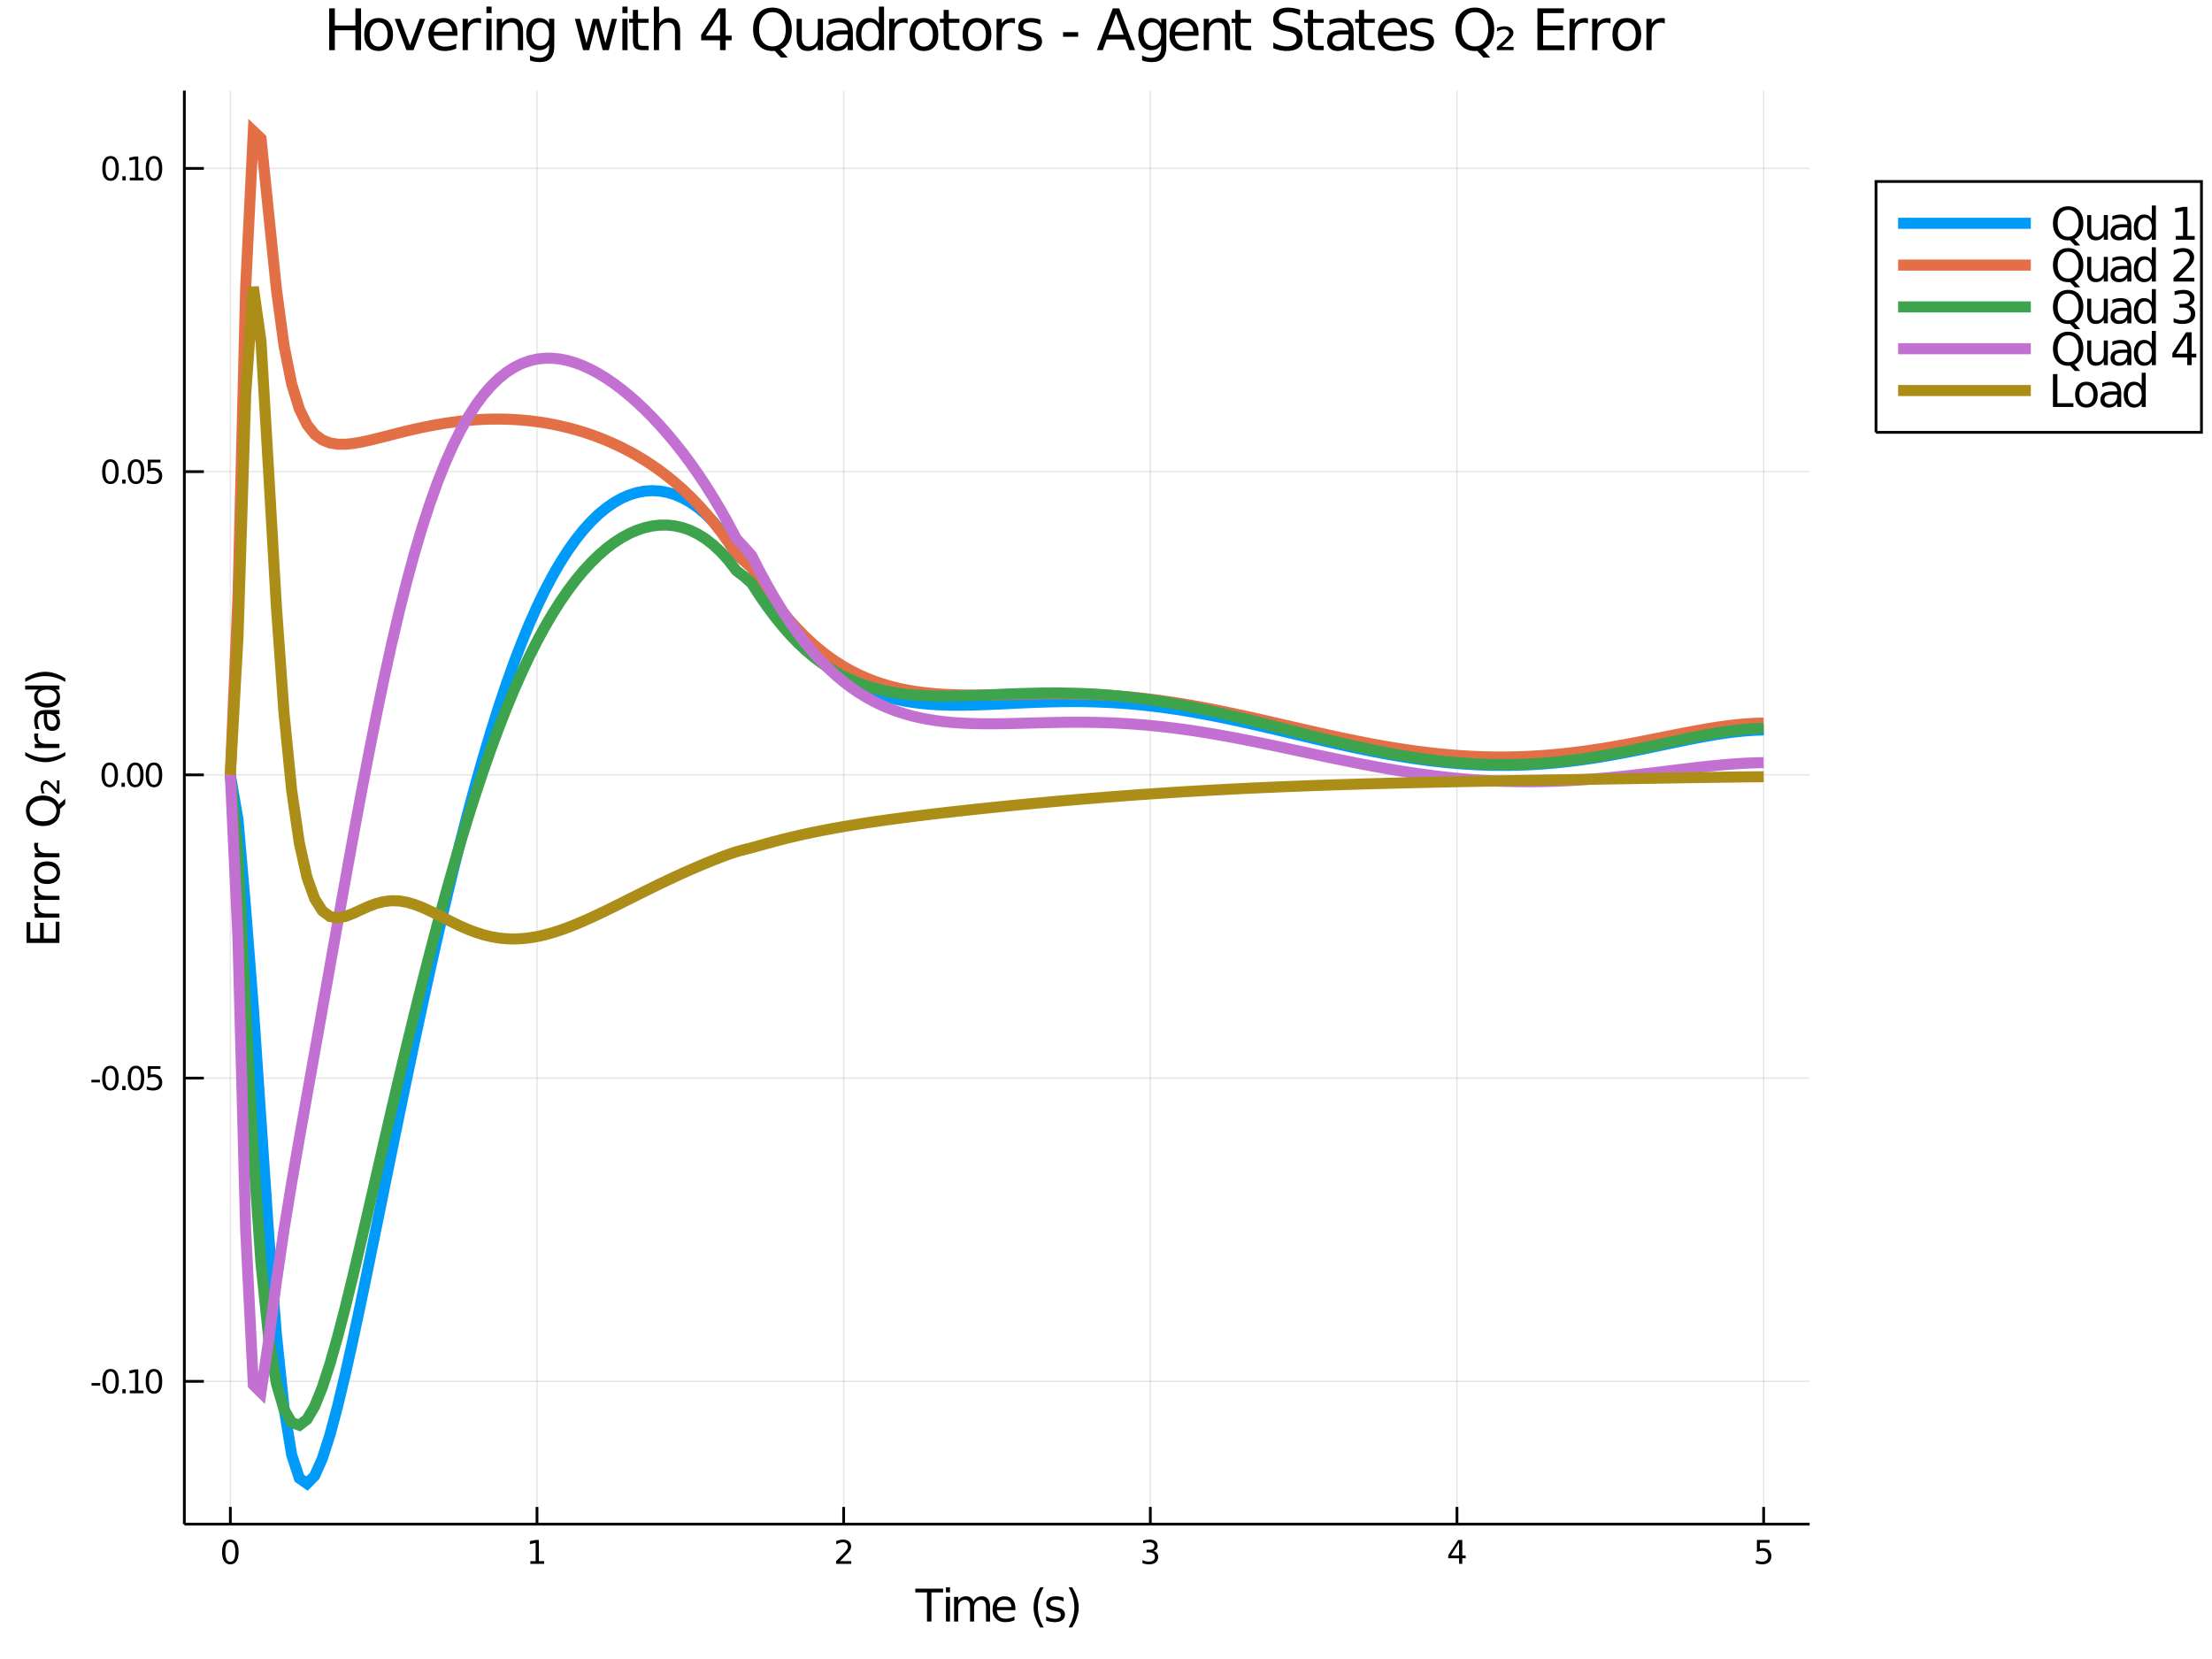<?xml version="1.0" encoding="utf-8"?>
<svg xmlns="http://www.w3.org/2000/svg" xmlns:xlink="http://www.w3.org/1999/xlink" width="800" height="600" viewBox="0 0 3200 2400">
<rect x="0" y="0" width="3200" height="2400" fill="#333333" stroke="none"/>
<defs>
  <clipPath id="clip6500">
    <rect x="0" y="0" width="3200" height="2400"/>
  </clipPath>
</defs>
<path clip-path="url(#clip6500)" d="
M0 2400 L3200 2400 L3200 0 L0 0  Z
  " fill="#ffffff" fill-rule="evenodd" fill-opacity="1"/>
<defs>
  <clipPath id="clip6501">
    <rect x="640" y="0" width="2241" height="2241"/>
  </clipPath>
</defs>
<path clip-path="url(#clip6500)" d="
M266.676 2204.92 L2617.92 2204.92 L2617.92 131.032 L266.676 131.032  Z
  " fill="#ffffff" fill-rule="evenodd" fill-opacity="1"/>
<defs>
  <clipPath id="clip6502">
    <rect x="266" y="131" width="2352" height="2075"/>
  </clipPath>
</defs>
<polyline clip-path="url(#clip6502)" style="stroke:#000000; stroke-width:2; stroke-opacity:0.1; fill:none" points="
  333.221,2204.92 333.221,131.032 
  "/>
<polyline clip-path="url(#clip6502)" style="stroke:#000000; stroke-width:2; stroke-opacity:0.1; fill:none" points="
  776.853,2204.92 776.853,131.032 
  "/>
<polyline clip-path="url(#clip6502)" style="stroke:#000000; stroke-width:2; stroke-opacity:0.1; fill:none" points="
  1220.48,2204.92 1220.48,131.032 
  "/>
<polyline clip-path="url(#clip6502)" style="stroke:#000000; stroke-width:2; stroke-opacity:0.1; fill:none" points="
  1664.12,2204.92 1664.12,131.032 
  "/>
<polyline clip-path="url(#clip6502)" style="stroke:#000000; stroke-width:2; stroke-opacity:0.1; fill:none" points="
  2107.75,2204.92 2107.75,131.032 
  "/>
<polyline clip-path="url(#clip6502)" style="stroke:#000000; stroke-width:2; stroke-opacity:0.1; fill:none" points="
  2551.38,2204.92 2551.38,131.032 
  "/>
<polyline clip-path="url(#clip6502)" style="stroke:#000000; stroke-width:2; stroke-opacity:0.1; fill:none" points="
  266.676,1998.33 2617.92,1998.33 
  "/>
<polyline clip-path="url(#clip6502)" style="stroke:#000000; stroke-width:2; stroke-opacity:0.1; fill:none" points="
  266.676,1559.65 2617.92,1559.65 
  "/>
<polyline clip-path="url(#clip6502)" style="stroke:#000000; stroke-width:2; stroke-opacity:0.1; fill:none" points="
  266.676,1120.98 2617.92,1120.98 
  "/>
<polyline clip-path="url(#clip6502)" style="stroke:#000000; stroke-width:2; stroke-opacity:0.1; fill:none" points="
  266.676,682.306 2617.92,682.306 
  "/>
<polyline clip-path="url(#clip6502)" style="stroke:#000000; stroke-width:2; stroke-opacity:0.1; fill:none" points="
  266.676,243.632 2617.92,243.632 
  "/>
<polyline clip-path="url(#clip6500)" style="stroke:#000000; stroke-width:4; stroke-opacity:1; fill:none" points="
  266.676,2204.92 2617.92,2204.92 
  "/>
<polyline clip-path="url(#clip6500)" style="stroke:#000000; stroke-width:4; stroke-opacity:1; fill:none" points="
  266.676,2204.92 266.676,131.032 
  "/>
<polyline clip-path="url(#clip6500)" style="stroke:#000000; stroke-width:4; stroke-opacity:1; fill:none" points="
  333.221,2204.92 333.221,2180.03 
  "/>
<polyline clip-path="url(#clip6500)" style="stroke:#000000; stroke-width:4; stroke-opacity:1; fill:none" points="
  776.853,2204.92 776.853,2180.03 
  "/>
<polyline clip-path="url(#clip6500)" style="stroke:#000000; stroke-width:4; stroke-opacity:1; fill:none" points="
  1220.48,2204.92 1220.48,2180.03 
  "/>
<polyline clip-path="url(#clip6500)" style="stroke:#000000; stroke-width:4; stroke-opacity:1; fill:none" points="
  1664.12,2204.92 1664.12,2180.03 
  "/>
<polyline clip-path="url(#clip6500)" style="stroke:#000000; stroke-width:4; stroke-opacity:1; fill:none" points="
  2107.75,2204.92 2107.75,2180.03 
  "/>
<polyline clip-path="url(#clip6500)" style="stroke:#000000; stroke-width:4; stroke-opacity:1; fill:none" points="
  2551.38,2204.92 2551.38,2180.03 
  "/>
<polyline clip-path="url(#clip6500)" style="stroke:#000000; stroke-width:4; stroke-opacity:1; fill:none" points="
  266.676,1998.33 294.891,1998.33 
  "/>
<polyline clip-path="url(#clip6500)" style="stroke:#000000; stroke-width:4; stroke-opacity:1; fill:none" points="
  266.676,1559.65 294.891,1559.65 
  "/>
<polyline clip-path="url(#clip6500)" style="stroke:#000000; stroke-width:4; stroke-opacity:1; fill:none" points="
  266.676,1120.98 294.891,1120.98 
  "/>
<polyline clip-path="url(#clip6500)" style="stroke:#000000; stroke-width:4; stroke-opacity:1; fill:none" points="
  266.676,682.306 294.891,682.306 
  "/>
<polyline clip-path="url(#clip6500)" style="stroke:#000000; stroke-width:4; stroke-opacity:1; fill:none" points="
  266.676,243.632 294.891,243.632 
  "/>
<path clip-path="url(#clip6500)" d="M 0 0 M333.221 2230.91 Q329.61 2230.91 327.781 2234.48 Q325.976 2238.02 325.976 2245.15 Q325.976 2252.25 327.781 2255.82 Q329.61 2259.36 333.221 2259.36 Q336.855 2259.36 338.661 2255.82 Q340.49 2252.25 340.49 2245.15 Q340.49 2238.02 338.661 2234.48 Q336.855 2230.91 333.221 2230.91 M333.221 2227.21 Q339.031 2227.21 342.087 2231.81 Q345.166 2236.4 345.166 2245.15 Q345.166 2253.87 342.087 2258.48 Q339.031 2263.06 333.221 2263.06 Q327.411 2263.06 324.332 2258.48 Q321.277 2253.87 321.277 2245.15 Q321.277 2236.4 324.332 2231.81 Q327.411 2227.21 333.221 2227.21 Z" fill="#000000" fill-rule="evenodd" fill-opacity="1" /><path clip-path="url(#clip6500)" d="M 0 0 M767.235 2258.46 L774.874 2258.46 L774.874 2232.09 L766.563 2233.76 L766.563 2229.5 L774.827 2227.83 L779.503 2227.83 L779.503 2258.46 L787.142 2258.46 L787.142 2262.39 L767.235 2262.39 L767.235 2258.46 Z" fill="#000000" fill-rule="evenodd" fill-opacity="1" /><path clip-path="url(#clip6500)" d="M 0 0 M1215.14 2258.46 L1231.46 2258.46 L1231.46 2262.39 L1209.51 2262.39 L1209.51 2258.46 Q1212.17 2255.7 1216.76 2251.07 Q1221.36 2246.42 1222.54 2245.08 Q1224.79 2242.55 1225.67 2240.82 Q1226.57 2239.06 1226.57 2237.37 Q1226.57 2234.61 1224.63 2232.88 Q1222.71 2231.14 1219.6 2231.14 Q1217.41 2231.14 1214.95 2231.91 Q1212.52 2232.67 1209.74 2234.22 L1209.74 2229.5 Q1212.57 2228.36 1215.02 2227.79 Q1217.47 2227.21 1219.51 2227.21 Q1224.88 2227.21 1228.08 2229.89 Q1231.27 2232.58 1231.27 2237.07 Q1231.27 2239.2 1230.46 2241.12 Q1229.67 2243.02 1227.57 2245.61 Q1226.99 2246.28 1223.89 2249.5 Q1220.79 2252.69 1215.14 2258.46 Z" fill="#000000" fill-rule="evenodd" fill-opacity="1" /><path clip-path="url(#clip6500)" d="M 0 0 M1668.36 2243.76 Q1671.72 2244.48 1673.59 2246.74 Q1675.49 2249.01 1675.49 2252.35 Q1675.49 2257.46 1671.97 2260.26 Q1668.46 2263.06 1661.97 2263.06 Q1659.8 2263.06 1657.48 2262.62 Q1655.19 2262.21 1652.74 2261.35 L1652.74 2256.84 Q1654.68 2257.97 1657 2258.55 Q1659.31 2259.13 1661.84 2259.13 Q1666.23 2259.13 1668.53 2257.39 Q1670.84 2255.66 1670.84 2252.35 Q1670.84 2249.29 1668.69 2247.58 Q1666.56 2245.84 1662.74 2245.84 L1658.71 2245.84 L1658.71 2242 L1662.92 2242 Q1666.37 2242 1668.2 2240.63 Q1670.03 2239.24 1670.03 2236.65 Q1670.03 2233.99 1668.13 2232.58 Q1666.26 2231.14 1662.74 2231.14 Q1660.82 2231.14 1658.62 2231.56 Q1656.42 2231.98 1653.78 2232.85 L1653.78 2228.69 Q1656.44 2227.95 1658.76 2227.58 Q1661.09 2227.21 1663.16 2227.21 Q1668.48 2227.21 1671.58 2229.64 Q1674.68 2232.04 1674.68 2236.17 Q1674.68 2239.04 1673.04 2241.03 Q1671.4 2242.99 1668.36 2243.76 Z" fill="#000000" fill-rule="evenodd" fill-opacity="1" /><path clip-path="url(#clip6500)" d="M 0 0 M2110.76 2231.91 L2098.95 2250.35 L2110.76 2250.35 L2110.76 2231.91 M2109.53 2227.83 L2115.41 2227.83 L2115.41 2250.35 L2120.34 2250.35 L2120.34 2254.24 L2115.41 2254.24 L2115.41 2262.39 L2110.76 2262.39 L2110.76 2254.24 L2095.15 2254.24 L2095.15 2249.73 L2109.53 2227.83 Z" fill="#000000" fill-rule="evenodd" fill-opacity="1" /><path clip-path="url(#clip6500)" d="M 0 0 M2541.66 2227.83 L2560.01 2227.83 L2560.01 2231.77 L2545.94 2231.77 L2545.94 2240.24 Q2546.96 2239.89 2547.98 2239.73 Q2548.99 2239.54 2550.01 2239.54 Q2555.8 2239.54 2559.18 2242.72 Q2562.56 2245.89 2562.56 2251.3 Q2562.56 2256.88 2559.09 2259.98 Q2555.61 2263.06 2549.3 2263.06 Q2547.12 2263.06 2544.85 2262.69 Q2542.61 2262.32 2540.2 2261.58 L2540.2 2256.88 Q2542.28 2258.02 2544.5 2258.57 Q2546.73 2259.13 2549.2 2259.13 Q2553.21 2259.13 2555.55 2257.02 Q2557.88 2254.92 2557.88 2251.3 Q2557.88 2247.69 2555.55 2245.59 Q2553.21 2243.48 2549.2 2243.48 Q2547.33 2243.48 2545.45 2243.9 Q2543.6 2244.31 2541.66 2245.19 L2541.66 2227.83 Z" fill="#000000" fill-rule="evenodd" fill-opacity="1" /><path clip-path="url(#clip6500)" d="M 0 0 M132.432 2000.72 L144.908 2000.72 L144.908 2004.52 L132.432 2004.52 L132.432 2000.72 Z" fill="#000000" fill-rule="evenodd" fill-opacity="1" /><path clip-path="url(#clip6500)" d="M 0 0 M159.978 1984.12 Q156.367 1984.12 154.538 1987.69 Q152.732 1991.23 152.732 1998.36 Q152.732 2005.47 154.538 2009.03 Q156.367 2012.57 159.978 2012.57 Q163.612 2012.57 165.418 2009.03 Q167.246 2005.47 167.246 1998.36 Q167.246 1991.23 165.418 1987.69 Q163.612 1984.12 159.978 1984.12 M159.978 1980.42 Q165.788 1980.42 168.843 1985.03 Q171.922 1989.61 171.922 1998.36 Q171.922 2007.09 168.843 2011.69 Q165.788 2016.28 159.978 2016.28 Q154.168 2016.28 151.089 2011.69 Q148.033 2007.09 148.033 1998.36 Q148.033 1989.61 151.089 1985.03 Q154.168 1980.42 159.978 1980.42 Z" fill="#000000" fill-rule="evenodd" fill-opacity="1" /><path clip-path="url(#clip6500)" d="M 0 0 M176.992 2009.73 L181.876 2009.73 L181.876 2015.61 L176.992 2015.61 L176.992 2009.73 Z" fill="#000000" fill-rule="evenodd" fill-opacity="1" /><path clip-path="url(#clip6500)" d="M 0 0 M187.755 2011.67 L195.394 2011.67 L195.394 1985.31 L187.084 1986.97 L187.084 1982.71 L195.348 1981.05 L200.024 1981.05 L200.024 2011.67 L207.663 2011.67 L207.663 2015.61 L187.755 2015.61 L187.755 2011.67 Z" fill="#000000" fill-rule="evenodd" fill-opacity="1" /><path clip-path="url(#clip6500)" d="M 0 0 M222.732 1984.12 Q219.121 1984.12 217.292 1987.69 Q215.487 1991.23 215.487 1998.36 Q215.487 2005.47 217.292 2009.03 Q219.121 2012.57 222.732 2012.57 Q226.366 2012.57 228.172 2009.03 Q230.001 2005.47 230.001 1998.36 Q230.001 1991.23 228.172 1987.69 Q226.366 1984.12 222.732 1984.12 M222.732 1980.42 Q228.542 1980.42 231.598 1985.03 Q234.676 1989.61 234.676 1998.36 Q234.676 2007.09 231.598 2011.69 Q228.542 2016.28 222.732 2016.28 Q216.922 2016.28 213.843 2011.69 Q210.788 2007.09 210.788 1998.36 Q210.788 1989.61 213.843 1985.03 Q216.922 1980.42 222.732 1980.42 Z" fill="#000000" fill-rule="evenodd" fill-opacity="1" /><path clip-path="url(#clip6500)" d="M 0 0 M132.2 1562.05 L144.677 1562.05 L144.677 1565.84 L132.2 1565.84 L132.2 1562.05 Z" fill="#000000" fill-rule="evenodd" fill-opacity="1" /><path clip-path="url(#clip6500)" d="M 0 0 M159.746 1545.45 Q156.135 1545.45 154.307 1549.02 Q152.501 1552.56 152.501 1559.69 Q152.501 1566.79 154.307 1570.36 Q156.135 1573.9 159.746 1573.9 Q163.381 1573.9 165.186 1570.36 Q167.015 1566.79 167.015 1559.69 Q167.015 1552.56 165.186 1549.02 Q163.381 1545.45 159.746 1545.45 M159.746 1541.75 Q165.556 1541.75 168.612 1546.35 Q171.691 1550.94 171.691 1559.69 Q171.691 1568.41 168.612 1573.02 Q165.556 1577.6 159.746 1577.6 Q153.936 1577.6 150.857 1573.02 Q147.802 1568.41 147.802 1559.69 Q147.802 1550.94 150.857 1546.35 Q153.936 1541.75 159.746 1541.75 Z" fill="#000000" fill-rule="evenodd" fill-opacity="1" /><path clip-path="url(#clip6500)" d="M 0 0 M176.76 1571.05 L181.644 1571.05 L181.644 1576.93 L176.76 1576.93 L176.76 1571.05 Z" fill="#000000" fill-rule="evenodd" fill-opacity="1" /><path clip-path="url(#clip6500)" d="M 0 0 M196.714 1545.45 Q193.103 1545.45 191.274 1549.02 Q189.468 1552.56 189.468 1559.69 Q189.468 1566.79 191.274 1570.36 Q193.103 1573.9 196.714 1573.9 Q200.348 1573.9 202.153 1570.36 Q203.982 1566.79 203.982 1559.69 Q203.982 1552.56 202.153 1549.02 Q200.348 1545.45 196.714 1545.45 M196.714 1541.75 Q202.524 1541.75 205.579 1546.35 Q208.658 1550.94 208.658 1559.69 Q208.658 1568.41 205.579 1573.02 Q202.524 1577.6 196.714 1577.6 Q190.904 1577.6 187.825 1573.02 Q184.769 1568.41 184.769 1559.69 Q184.769 1550.94 187.825 1546.35 Q190.904 1541.75 196.714 1541.75 Z" fill="#000000" fill-rule="evenodd" fill-opacity="1" /><path clip-path="url(#clip6500)" d="M 0 0 M213.774 1542.37 L232.13 1542.37 L232.13 1546.31 L218.056 1546.31 L218.056 1554.78 Q219.075 1554.43 220.093 1554.27 Q221.112 1554.09 222.13 1554.09 Q227.917 1554.09 231.297 1557.26 Q234.676 1560.43 234.676 1565.84 Q234.676 1571.42 231.204 1574.53 Q227.732 1577.6 221.413 1577.6 Q219.237 1577.6 216.968 1577.23 Q214.723 1576.86 212.315 1576.12 L212.315 1571.42 Q214.399 1572.56 216.621 1573.11 Q218.843 1573.67 221.32 1573.67 Q225.325 1573.67 227.663 1571.56 Q230.001 1569.46 230.001 1565.84 Q230.001 1562.23 227.663 1560.13 Q225.325 1558.02 221.32 1558.02 Q219.445 1558.02 217.57 1558.44 Q215.718 1558.85 213.774 1559.73 L213.774 1542.37 Z" fill="#000000" fill-rule="evenodd" fill-opacity="1" /><path clip-path="url(#clip6500)" d="M 0 0 M158.751 1106.78 Q155.14 1106.78 153.311 1110.34 Q151.506 1113.88 151.506 1121.01 Q151.506 1128.12 153.311 1131.69 Q155.14 1135.23 158.751 1135.23 Q162.385 1135.23 164.191 1131.69 Q166.019 1128.12 166.019 1121.01 Q166.019 1113.88 164.191 1110.34 Q162.385 1106.78 158.751 1106.78 M158.751 1103.07 Q164.561 1103.07 167.617 1107.68 Q170.695 1112.26 170.695 1121.01 Q170.695 1129.74 167.617 1134.35 Q164.561 1138.93 158.751 1138.93 Q152.941 1138.93 149.862 1134.35 Q146.807 1129.74 146.807 1121.01 Q146.807 1112.26 149.862 1107.68 Q152.941 1103.07 158.751 1103.07 Z" fill="#000000" fill-rule="evenodd" fill-opacity="1" /><path clip-path="url(#clip6500)" d="M 0 0 M175.765 1132.38 L180.649 1132.38 L180.649 1138.26 L175.765 1138.26 L175.765 1132.38 Z" fill="#000000" fill-rule="evenodd" fill-opacity="1" /><path clip-path="url(#clip6500)" d="M 0 0 M195.718 1106.78 Q192.107 1106.78 190.279 1110.34 Q188.473 1113.88 188.473 1121.01 Q188.473 1128.12 190.279 1131.69 Q192.107 1135.23 195.718 1135.23 Q199.353 1135.23 201.158 1131.69 Q202.987 1128.12 202.987 1121.01 Q202.987 1113.88 201.158 1110.34 Q199.353 1106.78 195.718 1106.78 M195.718 1103.07 Q201.528 1103.07 204.584 1107.68 Q207.663 1112.26 207.663 1121.01 Q207.663 1129.74 204.584 1134.35 Q201.528 1138.93 195.718 1138.93 Q189.908 1138.93 186.829 1134.35 Q183.774 1129.74 183.774 1121.01 Q183.774 1112.26 186.829 1107.68 Q189.908 1103.07 195.718 1103.07 Z" fill="#000000" fill-rule="evenodd" fill-opacity="1" /><path clip-path="url(#clip6500)" d="M 0 0 M222.732 1106.78 Q219.121 1106.78 217.292 1110.34 Q215.487 1113.88 215.487 1121.01 Q215.487 1128.12 217.292 1131.69 Q219.121 1135.23 222.732 1135.23 Q226.366 1135.23 228.172 1131.69 Q230.001 1128.12 230.001 1121.01 Q230.001 1113.88 228.172 1110.34 Q226.366 1106.78 222.732 1106.78 M222.732 1103.07 Q228.542 1103.07 231.598 1107.68 Q234.676 1112.26 234.676 1121.01 Q234.676 1129.74 231.598 1134.35 Q228.542 1138.93 222.732 1138.93 Q216.922 1138.93 213.843 1134.35 Q210.788 1129.74 210.788 1121.01 Q210.788 1112.26 213.843 1107.68 Q216.922 1103.07 222.732 1103.07 Z" fill="#000000" fill-rule="evenodd" fill-opacity="1" /><path clip-path="url(#clip6500)" d="M 0 0 M159.746 668.104 Q156.135 668.104 154.307 671.669 Q152.501 675.211 152.501 682.341 Q152.501 689.447 154.307 693.012 Q156.135 696.553 159.746 696.553 Q163.381 696.553 165.186 693.012 Q167.015 689.447 167.015 682.341 Q167.015 675.211 165.186 671.669 Q163.381 668.104 159.746 668.104 M159.746 664.401 Q165.556 664.401 168.612 669.007 Q171.691 673.591 171.691 682.341 Q171.691 691.067 168.612 695.674 Q165.556 700.257 159.746 700.257 Q153.936 700.257 150.857 695.674 Q147.802 691.067 147.802 682.341 Q147.802 673.591 150.857 669.007 Q153.936 664.401 159.746 664.401 Z" fill="#000000" fill-rule="evenodd" fill-opacity="1" /><path clip-path="url(#clip6500)" d="M 0 0 M176.76 693.706 L181.644 693.706 L181.644 699.586 L176.76 699.586 L176.76 693.706 Z" fill="#000000" fill-rule="evenodd" fill-opacity="1" /><path clip-path="url(#clip6500)" d="M 0 0 M196.714 668.104 Q193.103 668.104 191.274 671.669 Q189.468 675.211 189.468 682.341 Q189.468 689.447 191.274 693.012 Q193.103 696.553 196.714 696.553 Q200.348 696.553 202.153 693.012 Q203.982 689.447 203.982 682.341 Q203.982 675.211 202.153 671.669 Q200.348 668.104 196.714 668.104 M196.714 664.401 Q202.524 664.401 205.579 669.007 Q208.658 673.591 208.658 682.341 Q208.658 691.067 205.579 695.674 Q202.524 700.257 196.714 700.257 Q190.904 700.257 187.825 695.674 Q184.769 691.067 184.769 682.341 Q184.769 673.591 187.825 669.007 Q190.904 664.401 196.714 664.401 Z" fill="#000000" fill-rule="evenodd" fill-opacity="1" /><path clip-path="url(#clip6500)" d="M 0 0 M213.774 665.026 L232.13 665.026 L232.13 668.961 L218.056 668.961 L218.056 677.433 Q219.075 677.086 220.093 676.924 Q221.112 676.739 222.13 676.739 Q227.917 676.739 231.297 679.91 Q234.676 683.081 234.676 688.498 Q234.676 694.077 231.204 697.178 Q227.732 700.257 221.413 700.257 Q219.237 700.257 216.968 699.887 Q214.723 699.516 212.315 698.776 L212.315 694.077 Q214.399 695.211 216.621 695.766 Q218.843 696.322 221.32 696.322 Q225.325 696.322 227.663 694.215 Q230.001 692.109 230.001 688.498 Q230.001 684.887 227.663 682.78 Q225.325 680.674 221.32 680.674 Q219.445 680.674 217.57 681.091 Q215.718 681.507 213.774 682.387 L213.774 665.026 Z" fill="#000000" fill-rule="evenodd" fill-opacity="1" /><path clip-path="url(#clip6500)" d="M 0 0 M159.978 229.431 Q156.367 229.431 154.538 232.996 Q152.732 236.538 152.732 243.667 Q152.732 250.774 154.538 254.338 Q156.367 257.88 159.978 257.88 Q163.612 257.88 165.418 254.338 Q167.246 250.774 167.246 243.667 Q167.246 236.538 165.418 232.996 Q163.612 229.431 159.978 229.431 M159.978 225.727 Q165.788 225.727 168.843 230.334 Q171.922 234.917 171.922 243.667 Q171.922 252.394 168.843 257 Q165.788 261.584 159.978 261.584 Q154.168 261.584 151.089 257 Q148.033 252.394 148.033 243.667 Q148.033 234.917 151.089 230.334 Q154.168 225.727 159.978 225.727 Z" fill="#000000" fill-rule="evenodd" fill-opacity="1" /><path clip-path="url(#clip6500)" d="M 0 0 M176.992 255.033 L181.876 255.033 L181.876 260.912 L176.992 260.912 L176.992 255.033 Z" fill="#000000" fill-rule="evenodd" fill-opacity="1" /><path clip-path="url(#clip6500)" d="M 0 0 M187.755 256.977 L195.394 256.977 L195.394 230.612 L187.084 232.278 L187.084 228.019 L195.348 226.352 L200.024 226.352 L200.024 256.977 L207.663 256.977 L207.663 260.912 L187.755 260.912 L187.755 256.977 Z" fill="#000000" fill-rule="evenodd" fill-opacity="1" /><path clip-path="url(#clip6500)" d="M 0 0 M222.732 229.431 Q219.121 229.431 217.292 232.996 Q215.487 236.538 215.487 243.667 Q215.487 250.774 217.292 254.338 Q219.121 257.88 222.732 257.88 Q226.366 257.88 228.172 254.338 Q230.001 250.774 230.001 243.667 Q230.001 236.538 228.172 232.996 Q226.366 229.431 222.732 229.431 M222.732 225.727 Q228.542 225.727 231.598 230.334 Q234.676 234.917 234.676 243.667 Q234.676 252.394 231.598 257 Q228.542 261.584 222.732 261.584 Q216.922 261.584 213.843 257 Q210.788 252.394 210.788 243.667 Q210.788 234.917 213.843 230.334 Q216.922 225.727 222.732 225.727 Z" fill="#000000" fill-rule="evenodd" fill-opacity="1" /><path clip-path="url(#clip6500)" d="M 0 0 M476.22 12.096 L484.403 12.096 L484.403 36.888 L514.136 36.888 L514.136 12.096 L522.319 12.096 L522.319 72.576 L514.136 72.576 L514.136 43.774 L484.403 43.774 L484.403 72.576 L476.22 72.576 L476.22 12.096 Z" fill="#000000" fill-rule="evenodd" fill-opacity="1" /><path clip-path="url(#clip6500)" d="M 0 0 M547.718 32.431 Q541.723 32.431 538.239 37.131 Q534.756 41.789 534.756 49.931 Q534.756 58.074 538.199 62.773 Q541.683 67.431 547.718 67.431 Q553.673 67.431 557.157 62.732 Q560.641 58.033 560.641 49.931 Q560.641 41.87 557.157 37.171 Q553.673 32.431 547.718 32.431 M547.718 26.112 Q557.441 26.112 562.99 32.431 Q568.54 38.751 568.54 49.931 Q568.54 61.071 562.99 67.431 Q557.441 73.751 547.718 73.751 Q537.956 73.751 532.406 67.431 Q526.897 61.071 526.897 49.931 Q526.897 38.751 532.406 32.431 Q537.956 26.112 547.718 26.112 Z" fill="#000000" fill-rule="evenodd" fill-opacity="1" /><path clip-path="url(#clip6500)" d="M 0 0 M571.011 27.206 L578.91 27.206 L593.089 65.284 L607.267 27.206 L615.166 27.206 L598.152 72.576 L588.025 72.576 L571.011 27.206 Z" fill="#000000" fill-rule="evenodd" fill-opacity="1" /><path clip-path="url(#clip6500)" d="M 0 0 M661.792 48.028 L661.792 51.673 L627.521 51.673 Q628.007 59.37 632.139 63.421 Q636.312 67.431 643.725 67.431 Q648.019 67.431 652.029 66.378 Q656.08 65.325 660.05 63.218 L660.05 70.267 Q656.04 71.968 651.827 72.86 Q647.614 73.751 643.279 73.751 Q632.423 73.751 626.063 67.431 Q619.744 61.112 619.744 50.337 Q619.744 39.197 625.739 32.675 Q631.775 26.112 641.983 26.112 Q651.138 26.112 656.445 32.026 Q661.792 37.9 661.792 48.028 M654.338 45.84 Q654.257 39.723 650.895 36.077 Q647.573 32.431 642.064 32.431 Q635.826 32.431 632.058 35.956 Q628.331 39.48 627.764 45.88 L654.338 45.84 Z" fill="#000000" fill-rule="evenodd" fill-opacity="1" /><path clip-path="url(#clip6500)" d="M 0 0 M695.901 34.173 Q694.645 33.444 693.146 33.12 Q691.688 32.756 689.905 32.756 Q683.586 32.756 680.183 36.888 Q676.821 40.979 676.821 48.676 L676.821 72.576 L669.327 72.576 L669.327 27.206 L676.821 27.206 L676.821 34.254 Q679.17 30.122 682.938 28.138 Q686.705 26.112 692.093 26.112 Q692.862 26.112 693.794 26.234 Q694.726 26.315 695.86 26.517 L695.901 34.173 Z" fill="#000000" fill-rule="evenodd" fill-opacity="1" /><path clip-path="url(#clip6500)" d="M 0 0 M703.719 27.206 L711.172 27.206 L711.172 72.576 L703.719 72.576 L703.719 27.206 M703.719 9.544 L711.172 9.544 L711.172 18.983 L703.719 18.983 L703.719 9.544 Z" fill="#000000" fill-rule="evenodd" fill-opacity="1" /><path clip-path="url(#clip6500)" d="M 0 0 M756.705 45.192 L756.705 72.576 L749.251 72.576 L749.251 45.435 Q749.251 38.994 746.739 35.794 Q744.228 32.594 739.205 32.594 Q733.169 32.594 729.685 36.442 Q726.201 40.29 726.201 46.934 L726.201 72.576 L718.707 72.576 L718.707 27.206 L726.201 27.206 L726.201 34.254 Q728.875 30.163 732.48 28.138 Q736.126 26.112 740.866 26.112 Q748.684 26.112 752.694 30.973 Q756.705 35.794 756.705 45.192 Z" fill="#000000" fill-rule="evenodd" fill-opacity="1" /><path clip-path="url(#clip6500)" d="M 0 0 M794.378 49.364 Q794.378 41.263 791.016 36.806 Q787.694 32.35 781.658 32.35 Q775.663 32.35 772.301 36.806 Q768.979 41.263 768.979 49.364 Q768.979 57.426 772.301 61.882 Q775.663 66.338 781.658 66.338 Q787.694 66.338 791.016 61.882 Q794.378 57.426 794.378 49.364 M801.832 66.945 Q801.832 78.531 796.687 84.162 Q791.542 89.833 780.929 89.833 Q777 89.833 773.516 89.225 Q770.032 88.658 766.751 87.443 L766.751 80.192 Q770.032 81.974 773.232 82.825 Q776.433 83.675 779.754 83.675 Q787.086 83.675 790.732 79.827 Q794.378 76.019 794.378 68.282 L794.378 64.596 Q792.069 68.606 788.464 70.591 Q784.858 72.576 779.835 72.576 Q771.49 72.576 766.386 66.216 Q761.282 59.856 761.282 49.364 Q761.282 38.832 766.386 32.472 Q771.49 26.112 779.835 26.112 Q784.858 26.112 788.464 28.097 Q792.069 30.082 794.378 34.092 L794.378 27.206 L801.832 27.206 L801.832 66.945 Z" fill="#000000" fill-rule="evenodd" fill-opacity="1" /><path clip-path="url(#clip6500)" d="M 0 0 M831.687 27.206 L839.141 27.206 L848.458 62.611 L857.734 27.206 L866.525 27.206 L875.842 62.611 L885.118 27.206 L892.572 27.206 L880.703 72.576 L871.912 72.576 L862.15 35.389 L852.346 72.576 L843.556 72.576 L831.687 27.206 Z" fill="#000000" fill-rule="evenodd" fill-opacity="1" /><path clip-path="url(#clip6500)" d="M 0 0 M900.39 27.206 L907.844 27.206 L907.844 72.576 L900.39 72.576 L900.39 27.206 M900.39 9.544 L907.844 9.544 L907.844 18.983 L900.39 18.983 L900.39 9.544 Z" fill="#000000" fill-rule="evenodd" fill-opacity="1" /><path clip-path="url(#clip6500)" d="M 0 0 M923.035 14.324 L923.035 27.206 L938.388 27.206 L938.388 32.999 L923.035 32.999 L923.035 57.628 Q923.035 63.178 924.534 64.758 Q926.073 66.338 930.731 66.338 L938.388 66.338 L938.388 72.576 L930.731 72.576 Q922.103 72.576 918.822 69.376 Q915.541 66.135 915.541 57.628 L915.541 32.999 L910.072 32.999 L910.072 27.206 L915.541 27.206 L915.541 14.324 L923.035 14.324 Z" fill="#000000" fill-rule="evenodd" fill-opacity="1" /><path clip-path="url(#clip6500)" d="M 0 0 M983.92 45.192 L983.92 72.576 L976.466 72.576 L976.466 45.435 Q976.466 38.994 973.955 35.794 Q971.443 32.594 966.42 32.594 Q960.384 32.594 956.9 36.442 Q953.417 40.29 953.417 46.934 L953.417 72.576 L945.922 72.576 L945.922 9.544 L953.417 9.544 L953.417 34.254 Q956.09 30.163 959.695 28.138 Q963.341 26.112 968.081 26.112 Q975.899 26.112 979.909 30.973 Q983.92 35.794 983.92 45.192 Z" fill="#000000" fill-rule="evenodd" fill-opacity="1" /><path clip-path="url(#clip6500)" d="M 0 0 M1041.65 19.226 L1020.99 51.511 L1041.65 51.511 L1041.65 19.226 M1039.5 12.096 L1049.79 12.096 L1049.79 51.511 L1058.42 51.511 L1058.42 58.317 L1049.79 58.317 L1049.79 72.576 L1041.65 72.576 L1041.65 58.317 L1014.34 58.317 L1014.34 50.418 L1039.5 12.096 Z" fill="#000000" fill-rule="evenodd" fill-opacity="1" /><path clip-path="url(#clip6500)" d="M 0 0 M1117.48 17.646 Q1108.57 17.646 1103.3 24.289 Q1098.07 30.933 1098.07 42.397 Q1098.07 53.82 1103.3 60.464 Q1108.57 67.107 1117.48 67.107 Q1126.39 67.107 1131.58 60.464 Q1136.8 53.82 1136.8 42.397 Q1136.8 30.933 1131.58 24.289 Q1126.39 17.646 1117.48 17.646 M1128.94 71.482 L1139.72 83.27 L1129.83 83.27 L1120.88 73.589 Q1119.54 73.67 1118.81 73.71 Q1118.13 73.751 1117.48 73.751 Q1104.72 73.751 1097.06 65.244 Q1089.45 56.697 1089.45 42.397 Q1089.45 28.057 1097.06 19.55 Q1104.72 11.002 1117.48 11.002 Q1130.2 11.002 1137.81 19.55 Q1145.43 28.057 1145.43 42.397 Q1145.43 52.929 1141.18 60.423 Q1136.96 67.918 1128.94 71.482 Z" fill="#000000" fill-rule="evenodd" fill-opacity="1" /><path clip-path="url(#clip6500)" d="M 0 0 M1152.48 54.671 L1152.48 27.206 L1159.93 27.206 L1159.93 54.387 Q1159.93 60.828 1162.44 64.069 Q1164.95 67.269 1169.98 67.269 Q1176.01 67.269 1179.5 63.421 Q1183.02 59.573 1183.02 52.929 L1183.02 27.206 L1190.48 27.206 L1190.48 72.576 L1183.02 72.576 L1183.02 65.608 Q1180.31 69.74 1176.7 71.766 Q1173.14 73.751 1168.4 73.751 Q1160.58 73.751 1156.53 68.89 Q1152.48 64.029 1152.48 54.671 M1171.23 26.112 L1171.23 26.112 Z" fill="#000000" fill-rule="evenodd" fill-opacity="1" /><path clip-path="url(#clip6500)" d="M 0 0 M1218.91 49.769 Q1209.88 49.769 1206.4 51.835 Q1202.91 53.901 1202.91 58.884 Q1202.91 62.854 1205.5 65.203 Q1208.14 67.512 1212.63 67.512 Q1218.83 67.512 1222.56 63.137 Q1226.33 58.722 1226.33 51.43 L1226.33 49.769 L1218.91 49.769 M1233.78 46.691 L1233.78 72.576 L1226.33 72.576 L1226.33 65.689 Q1223.77 69.821 1219.97 71.806 Q1216.16 73.751 1210.65 73.751 Q1203.68 73.751 1199.55 69.862 Q1195.46 65.933 1195.46 59.37 Q1195.46 51.714 1200.56 47.825 Q1205.71 43.936 1215.87 43.936 L1226.33 43.936 L1226.33 43.207 Q1226.33 38.062 1222.92 35.267 Q1219.56 32.431 1213.44 32.431 Q1209.56 32.431 1205.87 33.363 Q1202.18 34.295 1198.78 36.158 L1198.78 29.272 Q1202.87 27.692 1206.72 26.922 Q1210.57 26.112 1214.21 26.112 Q1224.06 26.112 1228.92 31.216 Q1233.78 36.32 1233.78 46.691 Z" fill="#000000" fill-rule="evenodd" fill-opacity="1" /><path clip-path="url(#clip6500)" d="M 0 0 M1271.45 34.092 L1271.45 9.544 L1278.91 9.544 L1278.91 72.576 L1271.45 72.576 L1271.45 65.77 Q1269.1 69.821 1265.5 71.806 Q1261.93 73.751 1256.91 73.751 Q1248.69 73.751 1243.5 67.188 Q1238.36 60.626 1238.36 49.931 Q1238.36 39.237 1243.5 32.675 Q1248.69 26.112 1256.91 26.112 Q1261.93 26.112 1265.5 28.097 Q1269.1 30.041 1271.45 34.092 M1246.05 49.931 Q1246.05 58.155 1249.42 62.854 Q1252.82 67.512 1258.73 67.512 Q1264.65 67.512 1268.05 62.854 Q1271.45 58.155 1271.45 49.931 Q1271.45 41.708 1268.05 37.05 Q1264.65 32.35 1258.73 32.35 Q1252.82 32.35 1249.42 37.05 Q1246.05 41.708 1246.05 49.931 Z" fill="#000000" fill-rule="evenodd" fill-opacity="1" /><path clip-path="url(#clip6500)" d="M 0 0 M1313.02 34.173 Q1311.76 33.444 1310.26 33.12 Q1308.8 32.756 1307.02 32.756 Q1300.7 32.756 1297.3 36.888 Q1293.94 40.979 1293.94 48.676 L1293.94 72.576 L1286.44 72.576 L1286.44 27.206 L1293.94 27.206 L1293.94 34.254 Q1296.29 30.122 1300.05 28.138 Q1303.82 26.112 1309.21 26.112 Q1309.98 26.112 1310.91 26.234 Q1311.84 26.315 1312.97 26.517 L1313.02 34.173 Z" fill="#000000" fill-rule="evenodd" fill-opacity="1" /><path clip-path="url(#clip6500)" d="M 0 0 M1336.59 32.431 Q1330.6 32.431 1327.11 37.131 Q1323.63 41.789 1323.63 49.931 Q1323.63 58.074 1327.07 62.773 Q1330.56 67.431 1336.59 67.431 Q1342.55 67.431 1346.03 62.732 Q1349.51 58.033 1349.51 49.931 Q1349.51 41.87 1346.03 37.171 Q1342.55 32.431 1336.59 32.431 M1336.59 26.112 Q1346.31 26.112 1351.86 32.431 Q1357.41 38.751 1357.41 49.931 Q1357.41 61.071 1351.86 67.431 Q1346.31 73.751 1336.59 73.751 Q1326.83 73.751 1321.28 67.431 Q1315.77 61.071 1315.77 49.931 Q1315.77 38.751 1321.28 32.431 Q1326.83 26.112 1336.59 26.112 Z" fill="#000000" fill-rule="evenodd" fill-opacity="1" /><path clip-path="url(#clip6500)" d="M 0 0 M1372.6 14.324 L1372.6 27.206 L1387.96 27.206 L1387.96 32.999 L1372.6 32.999 L1372.6 57.628 Q1372.6 63.178 1374.1 64.758 Q1375.64 66.338 1380.3 66.338 L1387.96 66.338 L1387.96 72.576 L1380.3 72.576 Q1371.67 72.576 1368.39 69.376 Q1365.11 66.135 1365.11 57.628 L1365.11 32.999 L1359.64 32.999 L1359.64 27.206 L1365.11 27.206 L1365.11 14.324 L1372.6 14.324 Z" fill="#000000" fill-rule="evenodd" fill-opacity="1" /><path clip-path="url(#clip6500)" d="M 0 0 M1413.36 32.431 Q1407.36 32.431 1403.88 37.131 Q1400.39 41.789 1400.39 49.931 Q1400.39 58.074 1403.84 62.773 Q1407.32 67.431 1413.36 67.431 Q1419.31 67.431 1422.79 62.732 Q1426.28 58.033 1426.28 49.931 Q1426.28 41.87 1422.79 37.171 Q1419.31 32.431 1413.36 32.431 M1413.36 26.112 Q1423.08 26.112 1428.63 32.431 Q1434.18 38.751 1434.18 49.931 Q1434.18 61.071 1428.63 67.431 Q1423.08 73.751 1413.36 73.751 Q1403.59 73.751 1398.04 67.431 Q1392.53 61.071 1392.53 49.931 Q1392.53 38.751 1398.04 32.431 Q1403.59 26.112 1413.36 26.112 Z" fill="#000000" fill-rule="evenodd" fill-opacity="1" /><path clip-path="url(#clip6500)" d="M 0 0 M1468.29 34.173 Q1467.03 33.444 1465.53 33.12 Q1464.07 32.756 1462.29 32.756 Q1455.97 32.756 1452.57 36.888 Q1449.21 40.979 1449.21 48.676 L1449.21 72.576 L1441.71 72.576 L1441.71 27.206 L1449.21 27.206 L1449.21 34.254 Q1451.56 30.122 1455.32 28.138 Q1459.09 26.112 1464.48 26.112 Q1465.25 26.112 1466.18 26.234 Q1467.11 26.315 1468.25 26.517 L1468.29 34.173 Z" fill="#000000" fill-rule="evenodd" fill-opacity="1" /><path clip-path="url(#clip6500)" d="M 0 0 M1505.03 28.543 L1505.03 35.591 Q1501.87 33.971 1498.47 33.161 Q1495.06 32.35 1491.42 32.35 Q1485.87 32.35 1483.07 34.052 Q1480.32 35.753 1480.32 39.156 Q1480.32 41.749 1482.3 43.248 Q1484.29 44.706 1490.28 46.043 L1492.83 46.61 Q1500.77 48.311 1504.1 51.43 Q1507.46 54.509 1507.46 60.059 Q1507.46 66.378 1502.44 70.064 Q1497.45 73.751 1488.7 73.751 Q1485.06 73.751 1481.09 73.022 Q1477.16 72.333 1472.78 70.915 L1472.78 63.218 Q1476.91 65.365 1480.93 66.459 Q1484.94 67.512 1488.87 67.512 Q1494.13 67.512 1496.97 65.73 Q1499.8 63.907 1499.8 60.626 Q1499.8 57.588 1497.74 55.967 Q1495.71 54.347 1488.78 52.848 L1486.19 52.24 Q1479.26 50.782 1476.19 47.785 Q1473.11 44.746 1473.11 39.48 Q1473.11 33.08 1477.64 29.596 Q1482.18 26.112 1490.53 26.112 Q1494.66 26.112 1498.3 26.72 Q1501.95 27.327 1505.03 28.543 Z" fill="#000000" fill-rule="evenodd" fill-opacity="1" /><path clip-path="url(#clip6500)" d="M 0 0 M1537.88 46.529 L1559.72 46.529 L1559.72 53.172 L1537.88 53.172 L1537.88 46.529 Z" fill="#000000" fill-rule="evenodd" fill-opacity="1" /><path clip-path="url(#clip6500)" d="M 0 0 M1614.44 20.157 L1603.34 50.255 L1625.58 50.255 L1614.44 20.157 M1609.83 12.096 L1619.1 12.096 L1642.15 72.576 L1633.64 72.576 L1628.14 57.061 L1600.87 57.061 L1595.36 72.576 L1586.73 72.576 L1609.83 12.096 Z" fill="#000000" fill-rule="evenodd" fill-opacity="1" /><path clip-path="url(#clip6500)" d="M 0 0 M1679.82 49.364 Q1679.82 41.263 1676.46 36.806 Q1673.14 32.35 1667.1 32.35 Q1661.11 32.35 1657.75 36.806 Q1654.43 41.263 1654.43 49.364 Q1654.43 57.426 1657.75 61.882 Q1661.11 66.338 1667.1 66.338 Q1673.14 66.338 1676.46 61.882 Q1679.82 57.426 1679.82 49.364 M1687.28 66.945 Q1687.28 78.531 1682.13 84.162 Q1676.99 89.833 1666.38 89.833 Q1662.45 89.833 1658.96 89.225 Q1655.48 88.658 1652.2 87.443 L1652.2 80.192 Q1655.48 81.974 1658.68 82.825 Q1661.88 83.675 1665.2 83.675 Q1672.53 83.675 1676.18 79.827 Q1679.82 76.019 1679.82 68.282 L1679.82 64.596 Q1677.52 68.606 1673.91 70.591 Q1670.31 72.576 1665.28 72.576 Q1656.94 72.576 1651.83 66.216 Q1646.73 59.856 1646.73 49.364 Q1646.73 38.832 1651.83 32.472 Q1656.94 26.112 1665.28 26.112 Q1670.31 26.112 1673.91 28.097 Q1677.52 30.082 1679.82 34.092 L1679.82 27.206 L1687.28 27.206 L1687.28 66.945 Z" fill="#000000" fill-rule="evenodd" fill-opacity="1" /><path clip-path="url(#clip6500)" d="M 0 0 M1733.9 48.028 L1733.9 51.673 L1699.63 51.673 Q1700.12 59.37 1704.25 63.421 Q1708.42 67.431 1715.84 67.431 Q1720.13 67.431 1724.14 66.378 Q1728.19 65.325 1732.16 63.218 L1732.16 70.267 Q1728.15 71.968 1723.94 72.86 Q1719.73 73.751 1715.39 73.751 Q1704.54 73.751 1698.18 67.431 Q1691.86 61.112 1691.86 50.337 Q1691.86 39.197 1697.85 32.675 Q1703.89 26.112 1714.1 26.112 Q1723.25 26.112 1728.56 32.026 Q1733.9 37.9 1733.9 48.028 M1726.45 45.84 Q1726.37 39.723 1723.01 36.077 Q1719.69 32.431 1714.18 32.431 Q1707.94 32.431 1704.17 35.956 Q1700.44 39.48 1699.88 45.88 L1726.45 45.84 Z" fill="#000000" fill-rule="evenodd" fill-opacity="1" /><path clip-path="url(#clip6500)" d="M 0 0 M1779.44 45.192 L1779.44 72.576 L1771.98 72.576 L1771.98 45.435 Q1771.98 38.994 1769.47 35.794 Q1766.96 32.594 1761.94 32.594 Q1755.9 32.594 1752.42 36.442 Q1748.93 40.29 1748.93 46.934 L1748.93 72.576 L1741.44 72.576 L1741.44 27.206 L1748.93 27.206 L1748.93 34.254 Q1751.61 30.163 1755.21 28.138 Q1758.86 26.112 1763.6 26.112 Q1771.42 26.112 1775.43 30.973 Q1779.44 35.794 1779.44 45.192 Z" fill="#000000" fill-rule="evenodd" fill-opacity="1" /><path clip-path="url(#clip6500)" d="M 0 0 M1794.63 14.324 L1794.63 27.206 L1809.98 27.206 L1809.98 32.999 L1794.63 32.999 L1794.63 57.628 Q1794.63 63.178 1796.13 64.758 Q1797.67 66.338 1802.32 66.338 L1809.98 66.338 L1809.98 72.576 L1802.32 72.576 Q1793.7 72.576 1790.41 69.376 Q1787.13 66.135 1787.13 57.628 L1787.13 32.999 L1781.66 32.999 L1781.66 27.206 L1787.13 27.206 L1787.13 14.324 L1794.63 14.324 Z" fill="#000000" fill-rule="evenodd" fill-opacity="1" /><path clip-path="url(#clip6500)" d="M 0 0 M1880.75 14.081 L1880.75 22.061 Q1876.09 19.833 1871.96 18.739 Q1867.83 17.646 1863.98 17.646 Q1857.29 17.646 1853.65 20.238 Q1850.04 22.831 1850.04 27.611 Q1850.04 31.621 1852.43 33.687 Q1854.86 35.713 1861.59 36.969 L1866.53 37.981 Q1875.69 39.723 1880.02 44.139 Q1884.4 48.514 1884.4 55.886 Q1884.4 64.677 1878.48 69.214 Q1872.61 73.751 1861.22 73.751 Q1856.93 73.751 1852.07 72.778 Q1847.25 71.806 1842.06 69.902 L1842.06 61.477 Q1847.05 64.272 1851.83 65.689 Q1856.61 67.107 1861.22 67.107 Q1868.23 67.107 1872.04 64.353 Q1875.85 61.598 1875.85 56.494 Q1875.85 52.038 1873.09 49.526 Q1870.38 47.015 1864.14 45.759 L1859.16 44.787 Q1850 42.964 1845.91 39.075 Q1841.82 35.186 1841.82 28.259 Q1841.82 20.238 1847.45 15.62 Q1853.12 11.002 1863.05 11.002 Q1867.3 11.002 1871.72 11.772 Q1876.13 12.542 1880.75 14.081 Z" fill="#000000" fill-rule="evenodd" fill-opacity="1" /><path clip-path="url(#clip6500)" d="M 0 0 M1899.59 14.324 L1899.59 27.206 L1914.94 27.206 L1914.94 32.999 L1899.59 32.999 L1899.59 57.628 Q1899.59 63.178 1901.09 64.758 Q1902.62 66.338 1907.28 66.338 L1914.94 66.338 L1914.94 72.576 L1907.28 72.576 Q1898.65 72.576 1895.37 69.376 Q1892.09 66.135 1892.09 57.628 L1892.09 32.999 L1886.62 32.999 L1886.62 27.206 L1892.09 27.206 L1892.09 14.324 L1899.59 14.324 Z" fill="#000000" fill-rule="evenodd" fill-opacity="1" /><path clip-path="url(#clip6500)" d="M 0 0 M1943.38 49.769 Q1934.34 49.769 1930.86 51.835 Q1927.38 53.901 1927.38 58.884 Q1927.38 62.854 1929.97 65.203 Q1932.6 67.512 1937.1 67.512 Q1943.3 67.512 1947.02 63.137 Q1950.79 58.722 1950.79 51.43 L1950.79 49.769 L1943.38 49.769 M1958.24 46.691 L1958.24 72.576 L1950.79 72.576 L1950.79 65.689 Q1948.24 69.821 1944.43 71.806 Q1940.62 73.751 1935.11 73.751 Q1928.15 73.751 1924.01 69.862 Q1919.92 65.933 1919.92 59.37 Q1919.92 51.714 1925.03 47.825 Q1930.17 43.936 1940.34 43.936 L1950.79 43.936 L1950.79 43.207 Q1950.79 38.062 1947.39 35.267 Q1944.02 32.431 1937.91 32.431 Q1934.02 32.431 1930.33 33.363 Q1926.65 34.295 1923.24 36.158 L1923.24 29.272 Q1927.33 27.692 1931.18 26.922 Q1935.03 26.112 1938.68 26.112 Q1948.52 26.112 1953.38 31.216 Q1958.24 36.32 1958.24 46.691 Z" fill="#000000" fill-rule="evenodd" fill-opacity="1" /><path clip-path="url(#clip6500)" d="M 0 0 M1973.43 14.324 L1973.43 27.206 L1988.79 27.206 L1988.79 32.999 L1973.43 32.999 L1973.43 57.628 Q1973.43 63.178 1974.93 64.758 Q1976.47 66.338 1981.13 66.338 L1988.79 66.338 L1988.79 72.576 L1981.13 72.576 Q1972.5 72.576 1969.22 69.376 Q1965.94 66.135 1965.94 57.628 L1965.94 32.999 L1960.47 32.999 L1960.47 27.206 L1965.94 27.206 L1965.94 14.324 L1973.43 14.324 Z" fill="#000000" fill-rule="evenodd" fill-opacity="1" /><path clip-path="url(#clip6500)" d="M 0 0 M2035.41 48.028 L2035.41 51.673 L2001.14 51.673 Q2001.63 59.37 2005.76 63.421 Q2009.93 67.431 2017.35 67.431 Q2021.64 67.431 2025.65 66.378 Q2029.7 65.325 2033.67 63.218 L2033.67 70.267 Q2029.66 71.968 2025.45 72.86 Q2021.23 73.751 2016.9 73.751 Q2006.04 73.751 1999.68 67.431 Q1993.36 61.112 1993.36 50.337 Q1993.36 39.197 1999.36 32.675 Q2005.4 26.112 2015.6 26.112 Q2024.76 26.112 2030.07 32.026 Q2035.41 37.9 2035.41 48.028 M2027.96 45.84 Q2027.88 39.723 2024.52 36.077 Q2021.19 32.431 2015.69 32.431 Q2009.45 32.431 2005.68 35.956 Q2001.95 39.48 2001.39 45.88 L2027.96 45.84 Z" fill="#000000" fill-rule="evenodd" fill-opacity="1" /><path clip-path="url(#clip6500)" d="M 0 0 M2072.15 28.543 L2072.15 35.591 Q2069 33.971 2065.59 33.161 Q2062.19 32.35 2058.54 32.35 Q2052.99 32.35 2050.2 34.052 Q2047.44 35.753 2047.44 39.156 Q2047.44 41.749 2049.43 43.248 Q2051.41 44.706 2057.41 46.043 L2059.96 46.61 Q2067.9 48.311 2071.22 51.43 Q2074.59 54.509 2074.59 60.059 Q2074.59 66.378 2069.56 70.064 Q2064.58 73.751 2055.83 73.751 Q2052.18 73.751 2048.21 73.022 Q2044.28 72.333 2039.91 70.915 L2039.91 63.218 Q2044.04 65.365 2048.05 66.459 Q2052.06 67.512 2055.99 67.512 Q2061.26 67.512 2064.09 65.73 Q2066.93 63.907 2066.93 60.626 Q2066.93 57.588 2064.86 55.967 Q2062.84 54.347 2055.91 52.848 L2053.32 52.24 Q2046.39 50.782 2043.31 47.785 Q2040.23 44.746 2040.23 39.48 Q2040.23 33.08 2044.77 29.596 Q2049.31 26.112 2057.65 26.112 Q2061.78 26.112 2065.43 26.72 Q2069.08 27.327 2072.15 28.543 Z" fill="#000000" fill-rule="evenodd" fill-opacity="1" /><path clip-path="url(#clip6500)" d="M 0 0 M2133.65 17.646 Q2124.74 17.646 2119.47 24.289 Q2114.24 30.933 2114.24 42.397 Q2114.24 53.82 2119.47 60.464 Q2124.74 67.107 2133.65 67.107 Q2142.56 67.107 2147.74 60.464 Q2152.97 53.82 2152.97 42.397 Q2152.97 30.933 2147.74 24.289 Q2142.56 17.646 2133.65 17.646 M2145.11 71.482 L2155.89 83.27 L2146 83.27 L2137.05 73.589 Q2135.71 73.67 2134.98 73.71 Q2134.3 73.751 2133.65 73.751 Q2120.89 73.751 2113.23 65.244 Q2105.62 56.697 2105.62 42.397 Q2105.62 28.057 2113.23 19.55 Q2120.89 11.002 2133.65 11.002 Q2146.37 11.002 2153.98 19.55 Q2161.6 28.057 2161.6 42.397 Q2161.6 52.929 2157.35 60.423 Q2153.13 67.918 2145.11 71.482 Z" fill="#000000" fill-rule="evenodd" fill-opacity="1" /><path clip-path="url(#clip6500)" d="M 0 0 M2172.46 67.958 L2189.63 67.958 L2189.63 72.576 L2165.41 72.576 L2165.41 68.12 Q2166.78 66.864 2169.34 64.596 Q2183.27 52.24 2183.27 48.433 Q2183.27 45.759 2181.16 44.139 Q2179.06 42.478 2175.61 42.478 Q2173.51 42.478 2171.04 43.207 Q2168.57 43.896 2165.65 45.313 L2165.65 40.331 Q2168.77 39.197 2171.44 38.629 Q2174.16 38.062 2176.47 38.062 Q2182.34 38.062 2185.86 40.736 Q2189.39 43.41 2189.39 47.785 Q2189.39 53.415 2175.98 64.92 Q2173.71 66.864 2172.46 67.958 Z" fill="#000000" fill-rule="evenodd" fill-opacity="1" /><path clip-path="url(#clip6500)" d="M 0 0 M2224.14 12.096 L2262.39 12.096 L2262.39 18.983 L2232.33 18.983 L2232.33 36.888 L2261.13 36.888 L2261.13 43.774 L2232.33 43.774 L2232.33 65.689 L2263.11 65.689 L2263.11 72.576 L2224.14 72.576 L2224.14 12.096 Z" fill="#000000" fill-rule="evenodd" fill-opacity="1" /><path clip-path="url(#clip6500)" d="M 0 0 M2297.22 34.173 Q2295.97 33.444 2294.47 33.12 Q2293.01 32.756 2291.23 32.756 Q2284.91 32.756 2281.51 36.888 Q2278.14 40.979 2278.14 48.676 L2278.14 72.576 L2270.65 72.576 L2270.65 27.206 L2278.14 27.206 L2278.14 34.254 Q2280.49 30.122 2284.26 28.138 Q2288.03 26.112 2293.42 26.112 Q2294.18 26.112 2295.12 26.234 Q2296.05 26.315 2297.18 26.517 L2297.22 34.173 Z" fill="#000000" fill-rule="evenodd" fill-opacity="1" /><path clip-path="url(#clip6500)" d="M 0 0 M2329.87 34.173 Q2328.62 33.444 2327.12 33.12 Q2325.66 32.756 2323.88 32.756 Q2317.56 32.756 2314.16 36.888 Q2310.79 40.979 2310.79 48.676 L2310.79 72.576 L2303.3 72.576 L2303.3 27.206 L2310.79 27.206 L2310.79 34.254 Q2313.14 30.122 2316.91 28.138 Q2320.68 26.112 2326.07 26.112 Q2326.84 26.112 2327.77 26.234 Q2328.7 26.315 2329.83 26.517 L2329.87 34.173 Z" fill="#000000" fill-rule="evenodd" fill-opacity="1" /><path clip-path="url(#clip6500)" d="M 0 0 M2353.45 32.431 Q2347.45 32.431 2343.97 37.131 Q2340.49 41.789 2340.49 49.931 Q2340.49 58.074 2343.93 62.773 Q2347.41 67.431 2353.45 67.431 Q2359.4 67.431 2362.89 62.732 Q2366.37 58.033 2366.37 49.931 Q2366.37 41.87 2362.89 37.171 Q2359.4 32.431 2353.45 32.431 M2353.45 26.112 Q2363.17 26.112 2368.72 32.431 Q2374.27 38.751 2374.27 49.931 Q2374.27 61.071 2368.72 67.431 Q2363.17 73.751 2353.45 73.751 Q2343.69 73.751 2338.14 67.431 Q2332.63 61.071 2332.63 49.931 Q2332.63 38.751 2338.14 32.431 Q2343.69 26.112 2353.45 26.112 Z" fill="#000000" fill-rule="evenodd" fill-opacity="1" /><path clip-path="url(#clip6500)" d="M 0 0 M2408.38 34.173 Q2407.12 33.444 2405.63 33.12 Q2404.17 32.756 2402.38 32.756 Q2396.07 32.756 2392.66 36.888 Q2389.3 40.979 2389.3 48.676 L2389.3 72.576 L2381.81 72.576 L2381.81 27.206 L2389.3 27.206 L2389.3 34.254 Q2391.65 30.122 2395.42 28.138 Q2399.18 26.112 2404.57 26.112 Q2405.34 26.112 2406.27 26.234 Q2407.21 26.315 2408.34 26.517 L2408.38 34.173 Z" fill="#000000" fill-rule="evenodd" fill-opacity="1" /><path clip-path="url(#clip6500)" d="M 0 0 M1324.14 2298.26 L1364.34 2298.26 L1364.34 2303.67 L1347.47 2303.67 L1347.47 2345.78 L1341.01 2345.78 L1341.01 2303.67 L1324.14 2303.67 L1324.14 2298.26 Z" fill="#000000" fill-rule="evenodd" fill-opacity="1" /><path clip-path="url(#clip6500)" d="M 0 0 M1368.47 2310.14 L1374.33 2310.14 L1374.33 2345.78 L1368.47 2345.78 L1368.47 2310.14 M1368.47 2296.26 L1374.33 2296.26 L1374.33 2303.67 L1368.47 2303.67 L1368.47 2296.26 Z" fill="#000000" fill-rule="evenodd" fill-opacity="1" /><path clip-path="url(#clip6500)" d="M 0 0 M1408.23 2316.98 Q1410.42 2313.03 1413.48 2311.15 Q1416.53 2309.28 1420.67 2309.28 Q1426.24 2309.28 1429.27 2313.19 Q1432.29 2317.07 1432.29 2324.27 L1432.29 2345.78 L1426.4 2345.78 L1426.4 2324.46 Q1426.4 2319.33 1424.59 2316.85 Q1422.77 2314.37 1419.05 2314.37 Q1414.5 2314.37 1411.86 2317.39 Q1409.21 2320.42 1409.21 2325.64 L1409.21 2345.78 L1403.33 2345.78 L1403.33 2324.46 Q1403.33 2319.3 1401.51 2316.85 Q1399.7 2314.37 1395.91 2314.37 Q1391.42 2314.37 1388.78 2317.42 Q1386.14 2320.45 1386.14 2325.64 L1386.14 2345.78 L1380.25 2345.78 L1380.25 2310.14 L1386.14 2310.14 L1386.14 2315.67 Q1388.14 2312.4 1390.94 2310.84 Q1393.75 2309.28 1397.6 2309.28 Q1401.48 2309.28 1404.19 2311.25 Q1406.92 2313.22 1408.23 2316.98 Z" fill="#000000" fill-rule="evenodd" fill-opacity="1" /><path clip-path="url(#clip6500)" d="M 0 0 M1468.92 2326.5 L1468.92 2329.36 L1442 2329.36 Q1442.38 2335.41 1445.63 2338.59 Q1448.9 2341.74 1454.73 2341.74 Q1458.1 2341.74 1461.25 2340.91 Q1464.44 2340.09 1467.56 2338.43 L1467.56 2343.97 Q1464.4 2345.31 1461.09 2346.01 Q1457.78 2346.71 1454.38 2346.71 Q1445.85 2346.71 1440.85 2341.74 Q1435.89 2336.78 1435.89 2328.31 Q1435.89 2319.56 1440.6 2314.43 Q1445.34 2309.28 1453.36 2309.28 Q1460.55 2309.28 1464.72 2313.92 Q1468.92 2318.54 1468.92 2326.5 M1463.07 2324.78 Q1463 2319.97 1460.36 2317.11 Q1457.75 2314.24 1453.42 2314.24 Q1448.52 2314.24 1445.56 2317.01 Q1442.63 2319.78 1442.19 2324.81 L1463.07 2324.78 Z" fill="#000000" fill-rule="evenodd" fill-opacity="1" /><path clip-path="url(#clip6500)" d="M 0 0 M1509.86 2296.32 Q1505.59 2303.64 1503.52 2310.8 Q1501.45 2317.97 1501.45 2325.32 Q1501.45 2332.67 1503.52 2339.9 Q1505.62 2347.09 1509.86 2354.38 L1504.76 2354.38 Q1499.99 2346.9 1497.6 2339.67 Q1495.25 2332.45 1495.25 2325.32 Q1495.25 2318.22 1497.6 2311.03 Q1499.96 2303.83 1504.76 2296.32 L1509.86 2296.32 Z" fill="#000000" fill-rule="evenodd" fill-opacity="1" /><path clip-path="url(#clip6500)" d="M 0 0 M1538.72 2311.19 L1538.72 2316.72 Q1536.24 2315.45 1533.57 2314.81 Q1530.89 2314.18 1528.03 2314.18 Q1523.67 2314.18 1521.47 2315.51 Q1519.31 2316.85 1519.31 2319.53 Q1519.31 2321.56 1520.87 2322.74 Q1522.43 2323.89 1527.14 2324.94 L1529.14 2325.38 Q1535.38 2326.72 1537.99 2329.17 Q1540.63 2331.59 1540.63 2335.95 Q1540.63 2340.91 1536.69 2343.81 Q1532.77 2346.71 1525.9 2346.71 Q1523.03 2346.71 1519.91 2346.13 Q1516.83 2345.59 1513.39 2344.48 L1513.39 2338.43 Q1516.64 2340.12 1519.79 2340.98 Q1522.94 2341.81 1526.02 2341.81 Q1530.16 2341.81 1532.39 2340.4 Q1534.62 2338.97 1534.62 2336.39 Q1534.62 2334.01 1533 2332.73 Q1531.4 2331.46 1525.96 2330.28 L1523.92 2329.81 Q1518.48 2328.66 1516.06 2326.3 Q1513.64 2323.92 1513.64 2319.78 Q1513.64 2314.75 1517.21 2312.01 Q1520.77 2309.28 1527.33 2309.28 Q1530.58 2309.28 1533.44 2309.75 Q1536.31 2310.23 1538.72 2311.19 Z" fill="#000000" fill-rule="evenodd" fill-opacity="1" /><path clip-path="url(#clip6500)" d="M 0 0 M1545.85 2296.32 L1550.95 2296.32 Q1555.72 2303.83 1558.08 2311.03 Q1560.46 2318.22 1560.46 2325.32 Q1560.46 2332.45 1558.08 2339.67 Q1555.72 2346.9 1550.95 2354.38 L1545.85 2354.38 Q1550.09 2347.09 1552.16 2339.9 Q1554.26 2332.67 1554.26 2325.32 Q1554.26 2317.97 1552.16 2310.8 Q1550.09 2303.64 1545.85 2296.32 Z" fill="#000000" fill-rule="evenodd" fill-opacity="1" /><path clip-path="url(#clip6500)" d="M 0 0 M38.424 1364.07 L38.424 1334.03 L43.835 1334.03 L43.835 1357.64 L57.903 1357.64 L57.903 1335.01 L63.314 1335.01 L63.314 1357.64 L80.533 1357.64 L80.533 1333.45 L85.944 1333.45 L85.944 1364.07 L38.424 1364.07 Z" fill="#000000" fill-rule="evenodd" fill-opacity="1" /><path clip-path="url(#clip6500)" d="M 0 0 M55.771 1306.65 Q55.198 1307.64 54.943 1308.82 Q54.657 1309.96 54.657 1311.36 Q54.657 1316.33 57.903 1319 Q61.118 1321.64 67.165 1321.64 L85.944 1321.64 L85.944 1327.53 L50.296 1327.53 L50.296 1321.64 L55.834 1321.64 Q52.588 1319.8 51.028 1316.84 Q49.437 1313.88 49.437 1309.64 Q49.437 1309.04 49.532 1308.31 Q49.596 1307.58 49.755 1306.68 L55.771 1306.65 Z" fill="#000000" fill-rule="evenodd" fill-opacity="1" /><path clip-path="url(#clip6500)" d="M 0 0 M55.771 1281 Q55.198 1281.99 54.943 1283.16 Q54.657 1284.31 54.657 1285.71 Q54.657 1290.67 57.903 1293.35 Q61.118 1295.99 67.165 1295.99 L85.944 1295.99 L85.944 1301.88 L50.296 1301.88 L50.296 1295.99 L55.834 1295.99 Q52.588 1294.14 51.028 1291.18 Q49.437 1288.22 49.437 1283.99 Q49.437 1283.39 49.532 1282.65 Q49.596 1281.92 49.755 1281.03 L55.771 1281 Z" fill="#000000" fill-rule="evenodd" fill-opacity="1" /><path clip-path="url(#clip6500)" d="M 0 0 M54.402 1262.47 Q54.402 1267.19 58.094 1269.92 Q61.755 1272.66 68.152 1272.66 Q74.549 1272.66 78.242 1269.95 Q81.902 1267.22 81.902 1262.47 Q81.902 1257.8 78.21 1255.06 Q74.518 1252.32 68.152 1252.32 Q61.818 1252.32 58.126 1255.06 Q54.402 1257.8 54.402 1262.47 M49.437 1262.47 Q49.437 1254.84 54.402 1250.48 Q59.367 1246.12 68.152 1246.12 Q76.905 1246.12 81.902 1250.48 Q86.867 1254.84 86.867 1262.47 Q86.867 1270.15 81.902 1274.51 Q76.905 1278.83 68.152 1278.83 Q59.367 1278.83 54.402 1274.51 Q49.437 1270.15 49.437 1262.47 Z" fill="#000000" fill-rule="evenodd" fill-opacity="1" /><path clip-path="url(#clip6500)" d="M 0 0 M55.771 1219.32 Q55.198 1220.3 54.943 1221.48 Q54.657 1222.63 54.657 1224.03 Q54.657 1228.99 57.903 1231.66 Q61.118 1234.31 67.165 1234.31 L85.944 1234.31 L85.944 1240.19 L50.296 1240.19 L50.296 1234.31 L55.834 1234.31 Q52.588 1232.46 51.028 1229.5 Q49.437 1226.54 49.437 1222.31 Q49.437 1221.7 49.532 1220.97 Q49.596 1220.24 49.755 1219.35 L55.771 1219.32 Z" fill="#000000" fill-rule="evenodd" fill-opacity="1" /><path clip-path="url(#clip6500)" d="M 0 0 M42.785 1172.91 Q42.785 1179.91 48.005 1184.05 Q53.224 1188.16 62.232 1188.16 Q71.207 1188.16 76.427 1184.05 Q81.647 1179.91 81.647 1172.91 Q81.647 1165.91 76.427 1161.83 Q71.207 1157.73 62.232 1157.73 Q53.224 1157.73 48.005 1161.83 Q42.785 1165.91 42.785 1172.91 M85.085 1163.9 L94.347 1155.44 L94.347 1163.2 L86.74 1170.24 Q86.803 1171.29 86.835 1171.86 Q86.867 1172.4 86.867 1172.91 Q86.867 1182.94 80.183 1188.95 Q73.467 1194.93 62.232 1194.93 Q50.965 1194.93 44.281 1188.95 Q37.565 1182.94 37.565 1172.91 Q37.565 1162.92 44.281 1156.93 Q50.965 1150.95 62.232 1150.95 Q70.507 1150.95 76.396 1154.29 Q82.284 1157.6 85.085 1163.9 Z" fill="#000000" fill-rule="evenodd" fill-opacity="1" /><path clip-path="url(#clip6500)" d="M 0 0 M82.316 1142.42 L82.316 1128.92 L85.944 1128.92 L85.944 1147.96 L82.443 1147.96 Q81.456 1146.87 79.674 1144.87 Q69.966 1133.92 66.974 1133.92 Q64.874 1133.92 63.6 1135.57 Q62.296 1137.23 62.296 1139.94 Q62.296 1141.59 62.868 1143.53 Q63.41 1145.47 64.524 1147.76 L60.609 1147.76 Q59.717 1145.31 59.272 1143.21 Q58.826 1141.08 58.826 1139.27 Q58.826 1134.65 60.927 1131.88 Q63.028 1129.11 66.465 1129.11 Q70.889 1129.11 79.929 1139.65 Q81.456 1141.43 82.316 1142.42 Z" fill="#000000" fill-rule="evenodd" fill-opacity="1" /><path clip-path="url(#clip6500)" d="M 0 0 M36.483 1087.99 Q43.803 1092.26 50.965 1094.32 Q58.126 1096.39 65.478 1096.39 Q72.831 1096.39 80.056 1094.32 Q87.249 1092.22 94.538 1087.99 L94.538 1093.08 Q87.058 1097.86 79.833 1100.24 Q72.608 1102.6 65.478 1102.6 Q58.381 1102.6 51.187 1100.24 Q43.994 1097.89 36.483 1093.08 L36.483 1087.99 Z" fill="#000000" fill-rule="evenodd" fill-opacity="1" /><path clip-path="url(#clip6500)" d="M 0 0 M55.771 1061.19 Q55.198 1062.18 54.943 1063.36 Q54.657 1064.5 54.657 1065.9 Q54.657 1070.87 57.903 1073.54 Q61.118 1076.18 67.165 1076.18 L85.944 1076.18 L85.944 1082.07 L50.296 1082.07 L50.296 1076.18 L55.834 1076.18 Q52.588 1074.34 51.028 1071.38 Q49.437 1068.42 49.437 1064.18 Q49.437 1063.58 49.532 1062.85 Q49.596 1062.11 49.755 1061.22 L55.771 1061.19 Z" fill="#000000" fill-rule="evenodd" fill-opacity="1" /><path clip-path="url(#clip6500)" d="M 0 0 M68.025 1038.85 Q68.025 1045.95 69.648 1048.68 Q71.271 1051.42 75.186 1051.42 Q78.305 1051.42 80.151 1049.38 Q81.966 1047.31 81.966 1043.78 Q81.966 1038.91 78.528 1035.98 Q75.059 1033.02 69.33 1033.02 L68.025 1033.02 L68.025 1038.85 M65.606 1027.17 L85.944 1027.17 L85.944 1033.02 L80.533 1033.02 Q83.78 1035.03 85.339 1038.02 Q86.867 1041.01 86.867 1045.34 Q86.867 1050.82 83.812 1054.06 Q80.724 1057.28 75.568 1057.28 Q69.552 1057.28 66.497 1053.27 Q63.441 1049.22 63.441 1041.23 L63.441 1033.02 L62.868 1033.02 Q58.826 1033.02 56.63 1035.7 Q54.402 1038.34 54.402 1043.14 Q54.402 1046.2 55.134 1049.1 Q55.866 1051.99 57.33 1054.67 L51.919 1054.67 Q50.678 1051.45 50.073 1048.43 Q49.437 1045.4 49.437 1042.54 Q49.437 1034.81 53.447 1030.99 Q57.458 1027.17 65.606 1027.17 Z" fill="#000000" fill-rule="evenodd" fill-opacity="1" /><path clip-path="url(#clip6500)" d="M 0 0 M55.707 997.566 L36.419 997.566 L36.419 991.71 L85.944 991.71 L85.944 997.566 L80.597 997.566 Q83.78 999.412 85.339 1002.24 Q86.867 1005.05 86.867 1008.99 Q86.867 1015.45 81.711 1019.53 Q76.555 1023.57 68.152 1023.57 Q59.749 1023.57 54.593 1019.53 Q49.437 1015.45 49.437 1008.99 Q49.437 1005.05 50.996 1002.24 Q52.524 999.412 55.707 997.566 M68.152 1017.52 Q74.613 1017.52 78.305 1014.88 Q81.966 1012.21 81.966 1007.56 Q81.966 1002.91 78.305 1000.24 Q74.613 997.566 68.152 997.566 Q61.691 997.566 58.031 1000.24 Q54.338 1002.91 54.338 1007.56 Q54.338 1012.21 58.031 1014.88 Q61.691 1017.52 68.152 1017.52 Z" fill="#000000" fill-rule="evenodd" fill-opacity="1" /><path clip-path="url(#clip6500)" d="M 0 0 M36.483 986.49 L36.483 981.397 Q43.994 976.623 51.187 974.268 Q58.381 971.88 65.478 971.88 Q72.608 971.88 79.833 974.268 Q87.058 976.623 94.538 981.397 L94.538 986.49 Q87.249 982.256 80.056 980.188 Q72.831 978.087 65.478 978.087 Q58.126 978.087 50.965 980.188 Q43.803 982.256 36.483 986.49 Z" fill="#000000" fill-rule="evenodd" fill-opacity="1" /><polyline clip-path="url(#clip6502)" style="stroke:#009af9; stroke-width:16; stroke-opacity:1; fill:none" points="
  333.221,1120.98 344.312,1185.61 355.403,1315.04 366.494,1457.68 377.584,1620.98 388.675,1786.18 399.766,1929.6 410.857,2036.65 421.947,2104.52 433.038,2138.46 
  444.129,2146.22 455.22,2134.94 466.311,2110.06 477.401,2075.48 488.492,2034.01 499.583,1987.62 510.674,1937.81 521.765,1885.68 532.855,1832.09 543.946,1777.69 
  555.037,1722.99 566.128,1668.38 577.219,1614.18 588.309,1560.62 599.4,1507.91 610.491,1456.22 621.582,1405.69 632.672,1356.47 643.763,1308.66 654.854,1262.41 
  665.945,1217.8 677.036,1174.95 688.126,1133.93 699.217,1094.84 710.308,1057.71 721.399,1022.6 732.49,989.532 743.58,958.516 754.671,929.542 765.762,902.601 
  776.853,877.656 787.943,854.675 799.034,833.604 810.125,814.399 821.216,796.996 832.307,781.346 843.397,767.383 854.488,755.058 865.579,744.309 876.67,735.094 
  887.761,727.357 898.851,721.071 909.942,716.19 921.033,712.702 932.124,710.572 943.214,709.812 954.305,710.399 965.396,712.369 976.487,715.713 987.578,720.498 
  998.668,726.727 1009.76,734.503 1020.85,743.846 1031.94,754.903 1043.03,767.724 1054.12,782.518 1065.21,799.398 1076.3,809.244 1087.39,820.526 1098.49,840.202 
  1109.58,858.682 1120.67,875.956 1131.76,891.987 1142.85,906.823 1153.94,920.462 1165.03,932.972 1176.12,944.37 1187.21,954.73 1198.3,964.078 1209.39,972.489 
  1220.48,979.997 1231.57,986.674 1242.67,992.557 1253.76,997.714 1264.85,1002.19 1275.94,1006.03 1287.03,1009.3 1298.12,1012.04 1309.21,1014.29 1320.3,1016.11 
  1331.39,1017.54 1342.48,1018.62 1353.57,1019.39 1364.66,1019.89 1375.76,1020.15 1386.85,1020.21 1397.94,1020.11 1409.03,1019.87 1420.12,1019.52 1431.21,1019.09 
  1442.3,1018.61 1453.39,1018.09 1464.48,1017.56 1475.57,1017.03 1486.66,1016.54 1497.75,1016.08 1508.84,1015.69 1519.94,1015.36 1531.03,1015.12 1542.12,1014.97 
  1553.21,1014.92 1564.3,1014.99 1575.39,1015.17 1586.48,1015.47 1597.57,1015.89 1608.66,1016.45 1619.75,1017.14 1630.84,1017.96 1641.93,1018.91 1653.02,1019.99 
  1664.12,1021.21 1675.21,1022.55 1686.3,1024.01 1697.39,1025.6 1708.48,1027.3 1719.57,1029.12 1730.66,1031.04 1741.75,1033.05 1752.84,1035.17 1763.93,1037.36 
  1775.02,1039.64 1786.11,1041.99 1797.21,1044.4 1808.3,1046.87 1819.39,1049.39 1830.48,1051.94 1841.57,1054.53 1852.66,1057.13 1863.75,1059.75 1874.84,1062.38 
  1885.93,1065 1897.02,1067.61 1908.11,1070.2 1919.2,1072.76 1930.29,1075.28 1941.39,1077.75 1952.48,1080.18 1963.57,1082.54 1974.66,1084.83 1985.75,1087.04 
  1996.84,1089.18 2007.93,1091.22 2019.02,1093.16 2030.11,1095 2041.2,1096.74 2052.29,1098.35 2063.38,1099.85 2074.47,1101.22 2085.57,1102.46 2096.66,1103.57 
  2107.75,1104.54 2118.84,1105.36 2129.93,1106.04 2141.02,1106.57 2152.11,1106.96 2163.2,1107.19 2174.29,1107.26 2185.38,1107.18 2196.47,1106.95 2207.56,1106.56 
  2218.66,1106.02 2229.75,1105.32 2240.84,1104.47 2251.93,1103.48 2263.02,1102.34 2274.11,1101.05 2285.2,1099.64 2296.29,1098.09 2307.38,1096.41 2318.47,1094.62 
  2329.56,1092.73 2340.65,1090.73 2351.74,1088.64 2362.84,1086.48 2373.93,1084.26 2385.02,1081.98 2396.11,1079.67 2407.2,1077.34 2418.29,1075.02 2429.38,1072.71 
  2440.47,1070.45 2451.56,1068.25 2462.65,1066.15 2473.74,1064.15 2484.83,1062.31 2495.92,1060.64 2507.02,1059.18 2518.11,1057.95 2529.2,1057 2540.29,1056.33 
  2551.38,1056.01 
  "/>
<polyline clip-path="url(#clip6502)" style="stroke:#e26f46; stroke-width:16; stroke-opacity:1; fill:none" points="
  333.221,1120.98 344.312,862.673 355.403,416.046 366.494,189.727 377.584,200.256 388.675,309.011 399.766,417.407 410.857,499.82 421.947,555.453 433.038,591.66 
  444.129,614.287 455.22,628.299 466.311,636.406 477.401,640.805 488.492,642.57 499.583,642.67 510.674,641.568 521.765,639.718 532.855,637.356 543.946,634.702 
  555.037,631.894 566.128,629.038 577.219,626.22 588.309,623.487 599.4,620.893 610.491,618.455 621.582,616.207 632.672,614.156 643.763,612.323 654.854,610.71 
  665.945,609.334 677.036,608.197 688.126,607.313 699.217,606.684 710.308,606.321 721.399,606.229 732.49,606.416 743.58,606.886 754.671,607.646 765.762,608.702 
  776.853,610.06 787.943,611.724 799.034,613.702 810.125,615.999 821.216,618.624 832.307,621.584 843.397,624.89 854.488,628.552 865.579,632.584 876.67,637.002 
  887.761,641.823 898.851,647.067 909.942,652.759 921.033,658.924 932.124,665.593 943.214,672.8 954.305,680.581 965.396,688.98 976.487,698.041 987.578,707.817 
  998.668,718.362 1009.76,729.74 1020.85,742.018 1031.94,755.273 1043.03,769.59 1054.12,785.07 1065.21,801.822 1076.3,811.469 1087.39,821.4 1098.49,838.823 
  1109.58,855.184 1120.67,870.477 1131.76,884.711 1142.85,897.909 1153.94,910.1 1165.03,921.32 1176.12,931.606 1187.21,941 1198.3,949.543 1209.39,957.28 
  1220.48,964.251 1231.57,970.502 1242.67,976.075 1253.76,981.013 1264.85,985.359 1275.94,989.154 1287.03,992.439 1298.12,995.254 1309.21,997.637 1320.3,999.627 
  1331.39,1001.26 1342.48,1002.57 1353.57,1003.6 1364.66,1004.37 1375.76,1004.92 1386.85,1005.27 1397.94,1005.47 1409.03,1005.52 1420.12,1005.47 1431.21,1005.33 
  1442.3,1005.14 1453.39,1004.9 1464.48,1004.64 1475.57,1004.38 1486.66,1004.14 1497.75,1003.93 1508.84,1003.76 1519.94,1003.66 1531.03,1003.63 1542.12,1003.68 
  1553.21,1003.83 1564.3,1004.07 1575.39,1004.42 1586.48,1004.88 1597.57,1005.46 1608.66,1006.16 1619.75,1006.97 1630.84,1007.92 1641.93,1008.98 1653.02,1010.17 
  1664.12,1011.47 1675.21,1012.9 1686.3,1014.44 1697.39,1016.09 1708.48,1017.85 1719.57,1019.71 1730.66,1021.67 1741.75,1023.71 1752.84,1025.84 1763.93,1028.05 
  1775.02,1030.33 1786.11,1032.67 1797.21,1035.06 1808.3,1037.5 1819.39,1039.98 1830.48,1042.5 1841.57,1045.03 1852.66,1047.58 1863.75,1050.13 1874.84,1052.69 
  1885.93,1055.23 1897.02,1057.75 1908.11,1060.25 1919.2,1062.72 1930.29,1065.14 1941.39,1067.52 1952.48,1069.83 1963.57,1072.09 1974.66,1074.27 1985.75,1076.38 
  1996.84,1078.4 2007.93,1080.33 2019.02,1082.17 2030.11,1083.9 2041.2,1085.53 2052.29,1087.04 2063.38,1088.44 2074.47,1089.72 2085.57,1090.87 2096.66,1091.89 
  2107.75,1092.77 2118.84,1093.52 2129.93,1094.13 2141.02,1094.6 2152.11,1094.93 2163.2,1095.11 2174.29,1095.14 2185.38,1095.03 2196.47,1094.77 2207.56,1094.36 
  2218.66,1093.81 2229.75,1093.11 2240.84,1092.27 2251.93,1091.29 2263.02,1090.17 2274.11,1088.92 2285.2,1087.54 2296.29,1086.04 2307.38,1084.42 2318.47,1082.7 
  2329.56,1080.87 2340.65,1078.95 2351.74,1076.95 2362.84,1074.88 2373.93,1072.75 2385.02,1070.58 2396.11,1068.38 2407.2,1066.16 2418.29,1063.95 2429.38,1061.75 
  2440.47,1059.61 2451.56,1057.52 2462.65,1055.53 2473.74,1053.65 2484.83,1051.91 2495.92,1050.33 2507.02,1048.97 2518.11,1047.81 2529.2,1046.94 2540.29,1046.32 
  2551.38,1046.03 
  "/>
<polyline clip-path="url(#clip6502)" style="stroke:#3da44d; stroke-width:16; stroke-opacity:1; fill:none" points="
  333.221,1120.98 344.312,1234.26 355.403,1461.75 366.494,1669.12 377.584,1827.99 388.675,1935.07 399.766,2000.97 410.857,2038.99 421.947,2057.85 433.038,2061.84 
  444.129,2053.38 455.22,2034.42 466.311,2006.95 477.401,1972.81 488.492,1933.68 499.583,1890.91 510.674,1845.63 521.765,1798.71 532.855,1750.84 543.946,1702.59 
  555.037,1654.36 566.128,1606.49 577.219,1559.21 588.309,1512.73 599.4,1467.2 610.491,1422.73 621.582,1379.42 632.672,1337.37 643.763,1296.64 654.854,1257.31 
  665.945,1219.43 677.036,1183.06 688.126,1148.25 699.217,1115.03 710.308,1083.42 721.399,1053.44 732.49,1025.09 743.58,998.365 754.671,973.245 765.762,949.714 
  776.853,927.738 787.943,907.287 799.034,888.319 810.125,870.8 821.216,854.683 832.307,839.935 843.397,826.51 854.488,814.379 865.579,803.502 876.67,793.86 
  887.761,785.418 898.851,778.173 909.942,772.1 921.033,767.211 932.124,763.491 943.214,760.975 954.305,759.659 965.396,759.601 976.487,760.807 987.578,763.367 
  998.668,767.298 1009.76,772.723 1020.85,779.673 1031.94,788.314 1043.03,798.701 1054.12,811.059 1065.21,825.494 1076.3,833.985 1087.39,843.888 1098.49,861.074 
  1109.58,877.101 1120.67,891.984 1131.76,905.698 1142.85,918.3 1153.94,929.795 1165.03,940.256 1176.12,949.703 1187.21,958.213 1198.3,965.814 1209.39,972.582 
  1220.48,978.55 1231.57,983.789 1242.67,988.337 1253.76,992.258 1264.85,995.593 1275.94,998.4 1287.03,1000.72 1298.12,1002.6 1309.21,1004.09 1320.3,1005.22 
  1331.39,1006.05 1342.48,1006.6 1353.57,1006.92 1364.66,1007.03 1375.76,1006.98 1386.85,1006.79 1397.94,1006.49 1409.03,1006.11 1420.12,1005.68 1431.21,1005.21 
  1442.3,1004.73 1453.39,1004.26 1464.48,1003.81 1475.57,1003.41 1486.66,1003.07 1497.75,1002.8 1508.84,1002.61 1519.94,1002.51 1531.03,1002.52 1542.12,1002.64 
  1553.21,1002.88 1564.3,1003.24 1575.39,1003.73 1586.48,1004.35 1597.57,1005.1 1608.66,1005.99 1619.75,1007.01 1630.84,1008.17 1641.93,1009.46 1653.02,1010.88 
  1664.12,1012.43 1675.21,1014.1 1686.3,1015.9 1697.39,1017.81 1708.48,1019.83 1719.57,1021.95 1730.66,1024.18 1741.75,1026.5 1752.84,1028.9 1763.93,1031.38 
  1775.02,1033.94 1786.11,1036.55 1797.21,1039.22 1808.3,1041.94 1819.39,1044.7 1830.48,1047.48 1841.57,1050.29 1852.66,1053.11 1863.75,1055.93 1874.84,1058.75 
  1885.93,1061.56 1897.02,1064.35 1908.11,1067.1 1919.2,1069.82 1930.29,1072.49 1941.39,1075.11 1952.48,1077.67 1963.57,1080.16 1974.66,1082.57 1985.75,1084.9 
  1996.84,1087.14 2007.93,1089.28 2019.02,1091.32 2030.11,1093.25 2041.2,1095.06 2052.29,1096.75 2063.38,1098.31 2074.47,1099.75 2085.57,1101.04 2096.66,1102.2 
  2107.75,1103.21 2118.84,1104.07 2129.93,1104.79 2141.02,1105.35 2152.11,1105.75 2163.2,1106 2174.29,1106.09 2185.38,1106.02 2196.47,1105.79 2207.56,1105.4 
  2218.66,1104.85 2229.75,1104.14 2240.84,1103.28 2251.93,1102.27 2263.02,1101.1 2274.11,1099.8 2285.2,1098.35 2296.29,1096.76 2307.38,1095.05 2318.47,1093.22 
  2329.56,1091.28 2340.65,1089.24 2351.74,1087.1 2362.84,1084.89 2373.93,1082.61 2385.02,1080.28 2396.11,1077.91 2407.2,1075.53 2418.29,1073.15 2429.38,1070.78 
  2440.47,1068.46 2451.56,1066.21 2462.65,1064.05 2473.74,1062.01 2484.83,1060.12 2495.92,1058.41 2507.02,1056.92 2518.11,1055.65 2529.2,1054.68 2540.29,1054 
  2551.38,1053.67 
  "/>
<polyline clip-path="url(#clip6502)" style="stroke:#c271d2; stroke-width:16; stroke-opacity:1; fill:none" points="
  333.221,1120.98 344.312,1359.58 355.403,1779.55 366.494,2003.42 377.584,2014.33 388.675,1938.75 399.766,1854.89 410.857,1779.14 421.947,1711.26 433.038,1647.06 
  444.129,1584.58 455.22,1522.28 466.311,1459.98 477.401,1397.44 488.492,1335.02 499.583,1272.96 510.674,1211.72 521.765,1151.75 532.855,1093.51 543.946,1037.47 
  555.037,983.984 566.128,933.425 577.219,885.977 588.309,841.845 599.4,801.04 610.491,763.61 621.582,729.441 632.672,698.476 643.763,670.541 654.854,645.523 
  665.945,623.237 677.036,603.553 688.126,586.295 699.217,571.333 710.308,558.509 721.399,547.699 732.49,538.763 743.58,531.588 754.671,526.05 765.762,522.047 
  776.853,519.471 787.943,518.23 799.034,518.233 810.125,519.399 821.216,521.65 832.307,524.919 843.397,529.143 854.488,534.266 865.579,540.238 876.67,547.019 
  887.761,554.571 898.851,562.869 909.942,571.888 921.033,581.617 932.124,592.046 943.214,603.176 954.305,615.013 965.396,627.573 976.487,640.874 987.578,654.949 
  998.668,669.829 1009.76,685.564 1020.85,702.2 1031.94,719.808 1043.03,738.456 1054.12,758.244 1065.21,779.287 1076.3,791.293 1087.39,803.646 1098.49,825.395 
  1109.58,845.933 1120.67,865.226 1131.76,883.269 1142.85,900.083 1153.94,915.692 1165.03,930.138 1176.12,943.457 1187.21,955.699 1198.3,966.906 1209.39,977.131 
  1220.48,986.418 1231.57,994.82 1242.67,1002.38 1253.76,1009.16 1264.85,1015.2 1275.94,1020.55 1287.03,1025.25 1298.12,1029.35 1309.21,1032.9 1320.3,1035.95 
  1331.39,1038.52 1342.48,1040.67 1353.57,1042.44 1364.66,1043.86 1375.76,1044.97 1386.85,1045.81 1397.94,1046.4 1409.03,1046.79 1420.12,1047.01 1431.21,1047.08 
  1442.3,1047.02 1453.39,1046.88 1464.48,1046.66 1475.57,1046.4 1486.66,1046.11 1497.75,1045.82 1508.84,1045.54 1519.94,1045.29 1531.03,1045.08 1542.12,1044.93 
  1553.21,1044.85 1564.3,1044.85 1575.39,1044.94 1586.48,1045.13 1597.57,1045.41 1608.66,1045.81 1619.75,1046.32 1630.84,1046.94 1641.93,1047.69 1653.02,1048.55 
  1664.12,1049.53 1675.21,1050.63 1686.3,1051.84 1697.39,1053.17 1708.48,1054.6 1719.57,1056.14 1730.66,1057.79 1741.75,1059.53 1752.84,1061.36 1763.93,1063.28 
  1775.02,1065.27 1786.11,1067.33 1797.21,1069.46 1808.3,1071.65 1819.39,1073.89 1830.48,1076.17 1841.57,1078.48 1852.66,1080.82 1863.75,1083.18 1874.84,1085.56 
  1885.93,1087.93 1897.02,1090.31 1908.11,1092.67 1919.2,1095.01 1930.29,1097.33 1941.39,1099.61 1952.48,1101.86 1963.57,1104.06 1974.66,1106.2 1985.75,1108.29 
  1996.84,1110.31 2007.93,1112.27 2019.02,1114.14 2030.11,1115.94 2041.2,1117.65 2052.29,1119.28 2063.38,1120.8 2074.47,1122.24 2085.57,1123.57 2096.66,1124.79 
  2107.75,1125.91 2118.84,1126.92 2129.93,1127.82 2141.02,1128.6 2152.11,1129.27 2163.2,1129.82 2174.29,1130.26 2185.38,1130.58 2196.47,1130.79 2207.56,1130.88 
  2218.66,1130.85 2229.75,1130.71 2240.84,1130.46 2251.93,1130.1 2263.02,1129.63 2274.11,1129.06 2285.2,1128.39 2296.29,1127.62 2307.38,1126.76 2318.47,1125.82 
  2329.56,1124.8 2340.65,1123.7 2351.74,1122.54 2362.84,1121.32 2373.93,1120.05 2385.02,1118.74 2396.11,1117.4 2407.2,1116.05 2418.29,1114.68 2429.38,1113.32 
  2440.47,1111.98 2451.56,1110.68 2462.65,1109.42 2473.74,1108.23 2484.83,1107.12 2495.92,1106.11 2507.02,1105.23 2518.11,1104.48 2529.2,1103.9 2540.29,1103.48 
  2551.38,1103.27 
  "/>
<polyline clip-path="url(#clip6502)" style="stroke:#ac8d18; stroke-width:16; stroke-opacity:1; fill:none" points="
  333.221,1120.98 344.312,920.996 355.403,570.944 366.494,415.065 377.584,493.782 388.675,683.172 399.766,876.277 410.857,1031.31 421.947,1143.29 433.038,1219.58 
  444.129,1269.4 455.22,1300.2 466.311,1317.69 477.401,1325.87 488.492,1327.84 499.583,1325.81 510.674,1321.57 521.765,1316.41 532.855,1311.4 543.946,1307.2 
  555.037,1304.34 566.128,1303.02 577.219,1303.33 588.309,1305.16 599.4,1308.34 610.491,1312.58 621.582,1317.61 632.672,1323.1 643.763,1328.78 654.854,1334.37 
  665.945,1339.68 677.036,1344.51 688.126,1348.74 699.217,1352.25 710.308,1355 721.399,1356.94 732.49,1358.07 743.58,1358.39 754.671,1357.95 765.762,1356.78 
  776.853,1354.92 787.943,1352.44 799.034,1349.4 810.125,1345.85 821.216,1341.87 832.307,1337.5 843.397,1332.81 854.488,1327.86 865.579,1322.69 876.67,1317.36 
  887.761,1311.91 898.851,1306.39 909.942,1300.83 921.033,1295.27 932.124,1289.73 943.214,1284.25 954.305,1278.85 965.396,1273.54 976.487,1268.35 987.578,1263.28 
  998.668,1258.34 1009.76,1253.53 1020.85,1248.88 1031.94,1244.37 1043.03,1240.03 1054.12,1235.92 1065.21,1232.16 1076.3,1229.16 1087.39,1226.41 1098.49,1223.32 
  1109.58,1220.22 1120.67,1217.2 1131.76,1214.31 1142.85,1211.56 1153.94,1208.95 1165.03,1206.47 1176.12,1204.11 1187.21,1201.87 1198.3,1199.73 1209.39,1197.7 
  1220.48,1195.75 1231.57,1193.89 1242.67,1192.1 1253.76,1190.38 1264.85,1188.73 1275.94,1187.13 1287.03,1185.58 1298.12,1184.09 1309.21,1182.63 1320.3,1181.21 
  1331.39,1179.83 1342.48,1178.48 1353.57,1177.17 1364.66,1175.87 1375.76,1174.61 1386.85,1173.37 1397.94,1172.15 1409.03,1170.95 1420.12,1169.77 1431.21,1168.62 
  1442.3,1167.48 1453.39,1166.36 1464.48,1165.26 1475.57,1164.17 1486.66,1163.11 1497.75,1162.06 1508.84,1161.03 1519.94,1160.01 1531.03,1159.02 1542.12,1158.04 
  1553.21,1157.09 1564.3,1156.15 1575.39,1155.23 1586.48,1154.32 1597.57,1153.44 1608.66,1152.58 1619.75,1151.73 1630.84,1150.91 1641.93,1150.1 1653.02,1149.31 
  1664.12,1148.54 1675.21,1147.79 1686.3,1147.06 1697.39,1146.35 1708.48,1145.66 1719.57,1144.99 1730.66,1144.33 1741.75,1143.7 1752.84,1143.08 1763.93,1142.48 
  1775.02,1141.9 1786.11,1141.33 1797.21,1140.78 1808.3,1140.25 1819.39,1139.74 1830.48,1139.24 1841.57,1138.76 1852.66,1138.29 1863.75,1137.84 1874.84,1137.41 
  1885.93,1136.98 1897.02,1136.58 1908.11,1136.18 1919.2,1135.8 1930.29,1135.43 1941.39,1135.07 1952.48,1134.73 1963.57,1134.39 1974.66,1134.07 1985.75,1133.75 
  1996.84,1133.45 2007.93,1133.16 2019.02,1132.87 2030.11,1132.59 2041.2,1132.32 2052.29,1132.06 2063.38,1131.81 2074.47,1131.56 2085.57,1131.32 2096.66,1131.08 
  2107.75,1130.85 2118.84,1130.63 2129.93,1130.41 2141.02,1130.19 2152.11,1129.98 2163.2,1129.77 2174.29,1129.56 2185.38,1129.36 2196.47,1129.15 2207.56,1128.96 
  2218.66,1128.76 2229.75,1128.56 2240.84,1128.37 2251.93,1128.18 2263.02,1127.99 2274.11,1127.8 2285.2,1127.61 2296.29,1127.42 2307.38,1127.23 2318.47,1127.05 
  2329.56,1126.86 2340.65,1126.68 2351.74,1126.5 2362.84,1126.31 2373.93,1126.13 2385.02,1125.96 2396.11,1125.78 2407.2,1125.6 2418.29,1125.43 2429.38,1125.26 
  2440.47,1125.09 2451.56,1124.93 2462.65,1124.76 2473.74,1124.61 2484.83,1124.45 2495.92,1124.3 2507.02,1124.15 2518.11,1124 2529.2,1123.87 2540.29,1123.76 
  2551.38,1123.71 
  "/>
<path clip-path="url(#clip6500)" d="
M2713.92 625.432 L3184.76 625.432 L3184.76 262.552 L2713.92 262.552  Z
  " fill="#ffffff" fill-rule="evenodd" fill-opacity="1"/>
<polyline clip-path="url(#clip6500)" style="stroke:#000000; stroke-width:4; stroke-opacity:1; fill:none" points="
  2713.92,625.432 3184.76,625.432 3184.76,262.552 2713.92,262.552 2713.92,625.432 
  "/>
<polyline clip-path="url(#clip6500)" style="stroke:#009af9; stroke-width:16; stroke-opacity:1; fill:none" points="
  2745.92,323.032 2937.92,323.032 
  "/>
<path clip-path="url(#clip6500)" d="M 0 0 M2991.95 303.633 Q2984.95 303.633 2980.81 308.853 Q2976.7 314.072 2976.7 323.08 Q2976.7 332.056 2980.81 337.275 Q2984.95 342.495 2991.95 342.495 Q2998.95 342.495 3003.03 337.275 Q3007.13 332.056 3007.13 323.08 Q3007.13 314.072 3003.03 308.853 Q2998.95 303.633 2991.95 303.633 M3000.96 345.933 L3009.42 355.195 L3001.66 355.195 L2994.62 347.588 Q2993.57 347.651 2993 347.683 Q2992.46 347.715 2991.95 347.715 Q2981.92 347.715 2975.91 341.031 Q2969.92 334.315 2969.92 323.08 Q2969.92 311.813 2975.91 305.129 Q2981.92 298.413 2991.95 298.413 Q3001.94 298.413 3007.93 305.129 Q3013.91 311.813 3013.91 323.08 Q3013.91 331.355 3010.57 337.244 Q3007.26 343.132 3000.96 345.933 Z" fill="#000000" fill-rule="evenodd" fill-opacity="1" /><path clip-path="url(#clip6500)" d="M 0 0 M3019.45 332.724 L3019.45 311.144 L3025.31 311.144 L3025.31 332.501 Q3025.31 337.562 3027.28 340.108 Q3029.25 342.623 3033.2 342.623 Q3037.94 342.623 3040.68 339.599 Q3043.45 336.575 3043.45 331.355 L3043.45 311.144 L3049.3 311.144 L3049.3 346.792 L3043.45 346.792 L3043.45 341.318 Q3041.31 344.564 3038.48 346.156 Q3035.68 347.715 3031.96 347.715 Q3025.81 347.715 3022.63 343.896 Q3019.45 340.076 3019.45 332.724 M3034.19 310.285 L3034.19 310.285 Z" fill="#000000" fill-rule="evenodd" fill-opacity="1" /><path clip-path="url(#clip6500)" d="M 0 0 M3071.65 328.873 Q3064.55 328.873 3061.81 330.496 Q3059.08 332.119 3059.08 336.034 Q3059.08 339.153 3061.11 340.999 Q3063.18 342.814 3066.71 342.814 Q3071.58 342.814 3074.51 339.376 Q3077.47 335.907 3077.47 330.178 L3077.47 328.873 L3071.65 328.873 M3083.33 326.454 L3083.33 346.792 L3077.47 346.792 L3077.47 341.381 Q3075.47 344.628 3072.47 346.187 Q3069.48 347.715 3065.15 347.715 Q3059.68 347.715 3056.43 344.66 Q3053.22 341.572 3053.22 336.416 Q3053.22 330.4 3057.23 327.345 Q3061.27 324.289 3069.26 324.289 L3077.47 324.289 L3077.47 323.716 Q3077.47 319.674 3074.8 317.478 Q3072.16 315.25 3067.35 315.25 Q3064.29 315.25 3061.4 315.982 Q3058.5 316.714 3055.83 318.178 L3055.83 312.767 Q3059.04 311.526 3062.07 310.921 Q3065.09 310.285 3067.96 310.285 Q3075.69 310.285 3079.51 314.295 Q3083.33 318.306 3083.33 326.454 Z" fill="#000000" fill-rule="evenodd" fill-opacity="1" /><path clip-path="url(#clip6500)" d="M 0 0 M3112.93 316.555 L3112.93 297.267 L3118.79 297.267 L3118.79 346.792 L3112.93 346.792 L3112.93 341.445 Q3111.08 344.628 3108.25 346.187 Q3105.45 347.715 3101.5 347.715 Q3095.04 347.715 3090.97 342.559 Q3086.93 337.403 3086.93 329 Q3086.93 320.597 3090.97 315.441 Q3095.04 310.285 3101.5 310.285 Q3105.45 310.285 3108.25 311.844 Q3111.08 313.372 3112.93 316.555 M3092.97 329 Q3092.97 335.461 3095.61 339.153 Q3098.29 342.814 3102.93 342.814 Q3107.58 342.814 3110.26 339.153 Q3112.93 335.461 3112.93 329 Q3112.93 322.539 3110.26 318.879 Q3107.58 315.186 3102.93 315.186 Q3098.29 315.186 3095.61 318.879 Q3092.97 322.539 3092.97 329 Z" fill="#000000" fill-rule="evenodd" fill-opacity="1" /><path clip-path="url(#clip6500)" d="M 0 0 M3147.59 341.381 L3158.09 341.381 L3158.09 305.129 L3146.67 307.42 L3146.67 301.564 L3158.03 299.272 L3164.46 299.272 L3164.46 341.381 L3174.96 341.381 L3174.96 346.792 L3147.59 346.792 L3147.59 341.381 Z" fill="#000000" fill-rule="evenodd" fill-opacity="1" /><polyline clip-path="url(#clip6500)" style="stroke:#e26f46; stroke-width:16; stroke-opacity:1; fill:none" points="
  2745.92,383.512 2937.92,383.512 
  "/>
<path clip-path="url(#clip6500)" d="M 0 0 M2991.95 364.113 Q2984.95 364.113 2980.81 369.333 Q2976.7 374.552 2976.7 383.56 Q2976.7 392.536 2980.81 397.755 Q2984.95 402.975 2991.95 402.975 Q2998.95 402.975 3003.03 397.755 Q3007.13 392.536 3007.13 383.56 Q3007.13 374.552 3003.03 369.333 Q2998.95 364.113 2991.95 364.113 M3000.96 406.413 L3009.42 415.675 L3001.66 415.675 L2994.62 408.068 Q2993.57 408.131 2993 408.163 Q2992.46 408.195 2991.95 408.195 Q2981.92 408.195 2975.91 401.511 Q2969.92 394.795 2969.92 383.56 Q2969.92 372.293 2975.91 365.609 Q2981.92 358.893 2991.95 358.893 Q3001.94 358.893 3007.93 365.609 Q3013.91 372.293 3013.91 383.56 Q3013.91 391.835 3010.57 397.724 Q3007.26 403.612 3000.96 406.413 Z" fill="#000000" fill-rule="evenodd" fill-opacity="1" /><path clip-path="url(#clip6500)" d="M 0 0 M3019.45 393.204 L3019.45 371.624 L3025.31 371.624 L3025.31 392.981 Q3025.31 398.042 3027.28 400.588 Q3029.25 403.103 3033.2 403.103 Q3037.94 403.103 3040.68 400.079 Q3043.45 397.055 3043.45 391.835 L3043.45 371.624 L3049.3 371.624 L3049.3 407.272 L3043.45 407.272 L3043.45 401.798 Q3041.31 405.044 3038.48 406.636 Q3035.68 408.195 3031.96 408.195 Q3025.81 408.195 3022.63 404.376 Q3019.45 400.556 3019.45 393.204 M3034.19 370.765 L3034.19 370.765 Z" fill="#000000" fill-rule="evenodd" fill-opacity="1" /><path clip-path="url(#clip6500)" d="M 0 0 M3071.65 389.353 Q3064.55 389.353 3061.81 390.976 Q3059.08 392.599 3059.08 396.514 Q3059.08 399.633 3061.11 401.479 Q3063.18 403.294 3066.71 403.294 Q3071.58 403.294 3074.51 399.856 Q3077.47 396.387 3077.47 390.658 L3077.47 389.353 L3071.65 389.353 M3083.33 386.934 L3083.33 407.272 L3077.47 407.272 L3077.47 401.861 Q3075.47 405.108 3072.47 406.667 Q3069.48 408.195 3065.15 408.195 Q3059.68 408.195 3056.43 405.14 Q3053.22 402.052 3053.22 396.896 Q3053.22 390.88 3057.23 387.825 Q3061.27 384.769 3069.26 384.769 L3077.47 384.769 L3077.47 384.196 Q3077.47 380.154 3074.8 377.958 Q3072.16 375.73 3067.35 375.73 Q3064.29 375.73 3061.4 376.462 Q3058.5 377.194 3055.83 378.658 L3055.83 373.247 Q3059.04 372.006 3062.07 371.401 Q3065.09 370.765 3067.96 370.765 Q3075.69 370.765 3079.51 374.775 Q3083.33 378.786 3083.33 386.934 Z" fill="#000000" fill-rule="evenodd" fill-opacity="1" /><path clip-path="url(#clip6500)" d="M 0 0 M3112.93 377.035 L3112.93 357.747 L3118.79 357.747 L3118.79 407.272 L3112.93 407.272 L3112.93 401.925 Q3111.08 405.108 3108.25 406.667 Q3105.45 408.195 3101.5 408.195 Q3095.04 408.195 3090.97 403.039 Q3086.93 397.883 3086.93 389.48 Q3086.93 381.077 3090.97 375.921 Q3095.04 370.765 3101.5 370.765 Q3105.45 370.765 3108.25 372.324 Q3111.08 373.852 3112.93 377.035 M3092.97 389.48 Q3092.97 395.941 3095.61 399.633 Q3098.29 403.294 3102.93 403.294 Q3107.58 403.294 3110.26 399.633 Q3112.93 395.941 3112.93 389.48 Q3112.93 383.019 3110.26 379.359 Q3107.58 375.666 3102.93 375.666 Q3098.29 375.666 3095.61 379.359 Q3092.97 383.019 3092.97 389.48 Z" fill="#000000" fill-rule="evenodd" fill-opacity="1" /><path clip-path="url(#clip6500)" d="M 0 0 M3152.01 401.861 L3174.45 401.861 L3174.45 407.272 L3144.28 407.272 L3144.28 401.861 Q3147.94 398.074 3154.24 391.708 Q3160.58 385.31 3162.2 383.464 Q3165.29 379.995 3166.5 377.608 Q3167.74 375.189 3167.74 372.865 Q3167.74 369.078 3165.06 366.691 Q3162.42 364.304 3158.16 364.304 Q3155.13 364.304 3151.76 365.354 Q3148.42 366.404 3144.6 368.537 L3144.6 362.044 Q3148.48 360.484 3151.86 359.688 Q3155.23 358.893 3158.03 358.893 Q3165.41 358.893 3169.81 362.585 Q3174.2 366.277 3174.2 372.452 Q3174.2 375.38 3173.08 378.022 Q3172 380.632 3169.11 384.196 Q3168.31 385.119 3164.05 389.544 Q3159.78 393.936 3152.01 401.861 Z" fill="#000000" fill-rule="evenodd" fill-opacity="1" /><polyline clip-path="url(#clip6500)" style="stroke:#3da44d; stroke-width:16; stroke-opacity:1; fill:none" points="
  2745.92,443.992 2937.92,443.992 
  "/>
<path clip-path="url(#clip6500)" d="M 0 0 M2991.95 424.593 Q2984.95 424.593 2980.81 429.813 Q2976.7 435.032 2976.7 444.04 Q2976.7 453.016 2980.81 458.235 Q2984.95 463.455 2991.95 463.455 Q2998.95 463.455 3003.03 458.235 Q3007.13 453.016 3007.13 444.04 Q3007.13 435.032 3003.03 429.813 Q2998.95 424.593 2991.95 424.593 M3000.96 466.893 L3009.42 476.155 L3001.66 476.155 L2994.62 468.548 Q2993.57 468.611 2993 468.643 Q2992.46 468.675 2991.95 468.675 Q2981.92 468.675 2975.91 461.991 Q2969.92 455.275 2969.92 444.04 Q2969.92 432.773 2975.91 426.089 Q2981.92 419.373 2991.95 419.373 Q3001.94 419.373 3007.93 426.089 Q3013.91 432.773 3013.91 444.04 Q3013.91 452.315 3010.57 458.204 Q3007.26 464.092 3000.96 466.893 Z" fill="#000000" fill-rule="evenodd" fill-opacity="1" /><path clip-path="url(#clip6500)" d="M 0 0 M3019.45 453.684 L3019.45 432.104 L3025.31 432.104 L3025.31 453.461 Q3025.31 458.522 3027.28 461.068 Q3029.25 463.583 3033.2 463.583 Q3037.94 463.583 3040.68 460.559 Q3043.45 457.535 3043.45 452.315 L3043.45 432.104 L3049.3 432.104 L3049.3 467.752 L3043.45 467.752 L3043.45 462.278 Q3041.31 465.524 3038.48 467.116 Q3035.68 468.675 3031.96 468.675 Q3025.81 468.675 3022.63 464.856 Q3019.45 461.036 3019.45 453.684 M3034.19 431.245 L3034.19 431.245 Z" fill="#000000" fill-rule="evenodd" fill-opacity="1" /><path clip-path="url(#clip6500)" d="M 0 0 M3071.65 449.833 Q3064.55 449.833 3061.81 451.456 Q3059.08 453.079 3059.08 456.994 Q3059.08 460.113 3061.11 461.959 Q3063.18 463.774 3066.71 463.774 Q3071.58 463.774 3074.51 460.336 Q3077.47 456.867 3077.47 451.138 L3077.47 449.833 L3071.65 449.833 M3083.33 447.414 L3083.33 467.752 L3077.47 467.752 L3077.47 462.341 Q3075.47 465.588 3072.47 467.147 Q3069.48 468.675 3065.15 468.675 Q3059.68 468.675 3056.43 465.62 Q3053.22 462.532 3053.22 457.376 Q3053.22 451.36 3057.23 448.305 Q3061.27 445.249 3069.26 445.249 L3077.47 445.249 L3077.47 444.676 Q3077.47 440.634 3074.8 438.438 Q3072.16 436.21 3067.35 436.21 Q3064.29 436.21 3061.4 436.942 Q3058.5 437.674 3055.83 439.138 L3055.83 433.727 Q3059.04 432.486 3062.07 431.881 Q3065.09 431.245 3067.96 431.245 Q3075.69 431.245 3079.51 435.255 Q3083.33 439.266 3083.33 447.414 Z" fill="#000000" fill-rule="evenodd" fill-opacity="1" /><path clip-path="url(#clip6500)" d="M 0 0 M3112.93 437.515 L3112.93 418.227 L3118.79 418.227 L3118.79 467.752 L3112.93 467.752 L3112.93 462.405 Q3111.08 465.588 3108.25 467.147 Q3105.45 468.675 3101.5 468.675 Q3095.04 468.675 3090.97 463.519 Q3086.93 458.363 3086.93 449.96 Q3086.93 441.557 3090.97 436.401 Q3095.04 431.245 3101.5 431.245 Q3105.45 431.245 3108.25 432.804 Q3111.08 434.332 3112.93 437.515 M3092.97 449.96 Q3092.97 456.421 3095.61 460.113 Q3098.29 463.774 3102.93 463.774 Q3107.58 463.774 3110.26 460.113 Q3112.93 456.421 3112.93 449.96 Q3112.93 443.499 3110.26 439.839 Q3107.58 436.146 3102.93 436.146 Q3098.29 436.146 3095.61 439.839 Q3092.97 443.499 3092.97 449.96 Z" fill="#000000" fill-rule="evenodd" fill-opacity="1" /><path clip-path="url(#clip6500)" d="M 0 0 M3165.96 442.13 Q3170.57 443.117 3173.15 446.236 Q3175.76 449.355 3175.76 453.939 Q3175.76 460.973 3170.92 464.824 Q3166.08 468.675 3157.17 468.675 Q3154.18 468.675 3151 468.07 Q3147.84 467.497 3144.47 466.32 L3144.47 460.113 Q3147.14 461.673 3150.33 462.469 Q3153.51 463.264 3156.98 463.264 Q3163.03 463.264 3166.18 460.877 Q3169.36 458.49 3169.36 453.939 Q3169.36 449.737 3166.4 447.382 Q3163.47 444.995 3158.22 444.995 L3152.68 444.995 L3152.68 439.711 L3158.48 439.711 Q3163.22 439.711 3165.73 437.833 Q3168.25 435.924 3168.25 432.359 Q3168.25 428.699 3165.64 426.757 Q3163.06 424.784 3158.22 424.784 Q3155.58 424.784 3152.56 425.357 Q3149.53 425.929 3145.9 427.139 L3145.9 421.41 Q3149.56 420.391 3152.75 419.882 Q3155.96 419.373 3158.79 419.373 Q3166.11 419.373 3170.38 422.715 Q3174.64 426.025 3174.64 431.69 Q3174.64 435.637 3172.38 438.374 Q3170.12 441.08 3165.96 442.13 Z" fill="#000000" fill-rule="evenodd" fill-opacity="1" /><polyline clip-path="url(#clip6500)" style="stroke:#c271d2; stroke-width:16; stroke-opacity:1; fill:none" points="
  2745.92,504.472 2937.92,504.472 
  "/>
<path clip-path="url(#clip6500)" d="M 0 0 M2991.95 485.073 Q2984.95 485.073 2980.81 490.293 Q2976.7 495.512 2976.7 504.52 Q2976.7 513.496 2980.81 518.715 Q2984.95 523.935 2991.95 523.935 Q2998.95 523.935 3003.03 518.715 Q3007.13 513.496 3007.13 504.52 Q3007.13 495.512 3003.03 490.293 Q2998.95 485.073 2991.95 485.073 M3000.96 527.373 L3009.42 536.635 L3001.66 536.635 L2994.62 529.028 Q2993.57 529.091 2993 529.123 Q2992.46 529.155 2991.95 529.155 Q2981.92 529.155 2975.91 522.471 Q2969.92 515.755 2969.92 504.52 Q2969.92 493.253 2975.91 486.569 Q2981.92 479.853 2991.95 479.853 Q3001.94 479.853 3007.93 486.569 Q3013.91 493.253 3013.91 504.52 Q3013.91 512.795 3010.57 518.684 Q3007.26 524.572 3000.96 527.373 Z" fill="#000000" fill-rule="evenodd" fill-opacity="1" /><path clip-path="url(#clip6500)" d="M 0 0 M3019.45 514.164 L3019.45 492.584 L3025.31 492.584 L3025.31 513.941 Q3025.31 519.002 3027.28 521.548 Q3029.25 524.063 3033.2 524.063 Q3037.94 524.063 3040.68 521.039 Q3043.45 518.015 3043.45 512.795 L3043.45 492.584 L3049.3 492.584 L3049.3 528.232 L3043.45 528.232 L3043.45 522.758 Q3041.31 526.004 3038.48 527.596 Q3035.68 529.155 3031.96 529.155 Q3025.81 529.155 3022.63 525.336 Q3019.45 521.516 3019.45 514.164 M3034.19 491.725 L3034.19 491.725 Z" fill="#000000" fill-rule="evenodd" fill-opacity="1" /><path clip-path="url(#clip6500)" d="M 0 0 M3071.65 510.313 Q3064.55 510.313 3061.81 511.936 Q3059.08 513.559 3059.08 517.474 Q3059.08 520.593 3061.11 522.439 Q3063.18 524.254 3066.71 524.254 Q3071.58 524.254 3074.51 520.816 Q3077.47 517.347 3077.47 511.618 L3077.47 510.313 L3071.65 510.313 M3083.33 507.894 L3083.33 528.232 L3077.47 528.232 L3077.47 522.821 Q3075.47 526.068 3072.47 527.627 Q3069.48 529.155 3065.15 529.155 Q3059.68 529.155 3056.43 526.1 Q3053.22 523.012 3053.22 517.856 Q3053.22 511.84 3057.23 508.785 Q3061.27 505.729 3069.26 505.729 L3077.47 505.729 L3077.47 505.156 Q3077.47 501.114 3074.8 498.918 Q3072.16 496.69 3067.35 496.69 Q3064.29 496.69 3061.4 497.422 Q3058.5 498.154 3055.83 499.618 L3055.83 494.207 Q3059.04 492.966 3062.07 492.361 Q3065.09 491.725 3067.96 491.725 Q3075.69 491.725 3079.51 495.735 Q3083.33 499.746 3083.33 507.894 Z" fill="#000000" fill-rule="evenodd" fill-opacity="1" /><path clip-path="url(#clip6500)" d="M 0 0 M3112.93 497.995 L3112.93 478.707 L3118.79 478.707 L3118.79 528.232 L3112.93 528.232 L3112.93 522.885 Q3111.08 526.068 3108.25 527.627 Q3105.45 529.155 3101.5 529.155 Q3095.04 529.155 3090.97 523.999 Q3086.93 518.843 3086.93 510.44 Q3086.93 502.037 3090.97 496.881 Q3095.04 491.725 3101.5 491.725 Q3105.45 491.725 3108.25 493.284 Q3111.08 494.812 3112.93 497.995 M3092.97 510.44 Q3092.97 516.901 3095.61 520.593 Q3098.29 524.254 3102.93 524.254 Q3107.58 524.254 3110.26 520.593 Q3112.93 516.901 3112.93 510.44 Q3112.93 503.979 3110.26 500.319 Q3107.58 496.626 3102.93 496.626 Q3098.29 496.626 3095.61 500.319 Q3092.97 503.979 3092.97 510.44 Z" fill="#000000" fill-rule="evenodd" fill-opacity="1" /><path clip-path="url(#clip6500)" d="M 0 0 M3164.14 486.314 L3147.91 511.681 L3164.14 511.681 L3164.14 486.314 M3162.45 480.712 L3170.54 480.712 L3170.54 511.681 L3177.32 511.681 L3177.32 517.028 L3170.54 517.028 L3170.54 528.232 L3164.14 528.232 L3164.14 517.028 L3142.69 517.028 L3142.69 510.822 L3162.45 480.712 Z" fill="#000000" fill-rule="evenodd" fill-opacity="1" /><polyline clip-path="url(#clip6500)" style="stroke:#ac8d18; stroke-width:16; stroke-opacity:1; fill:none" points="
  2745.92,564.952 2937.92,564.952 
  "/>
<path clip-path="url(#clip6500)" d="M 0 0 M2969.92 541.192 L2976.35 541.192 L2976.35 583.301 L2999.49 583.301 L2999.49 588.712 L2969.92 588.712 L2969.92 541.192 Z" fill="#000000" fill-rule="evenodd" fill-opacity="1" /><path clip-path="url(#clip6500)" d="M 0 0 M3018.3 557.17 Q3013.59 557.17 3010.85 560.862 Q3008.12 564.522 3008.12 570.92 Q3008.12 577.318 3010.82 581.01 Q3013.56 584.67 3018.3 584.67 Q3022.98 584.67 3025.72 580.978 Q3028.46 577.286 3028.46 570.92 Q3028.46 564.586 3025.72 560.894 Q3022.98 557.17 3018.3 557.17 M3018.3 552.205 Q3025.94 552.205 3030.3 557.17 Q3034.66 562.135 3034.66 570.92 Q3034.66 579.673 3030.3 584.67 Q3025.94 589.635 3018.3 589.635 Q3010.63 589.635 3006.27 584.67 Q3001.94 579.673 3001.94 570.92 Q3001.94 562.135 3006.27 557.17 Q3010.63 552.205 3018.3 552.205 Z" fill="#000000" fill-rule="evenodd" fill-opacity="1" /><path clip-path="url(#clip6500)" d="M 0 0 M3057.01 570.793 Q3049.91 570.793 3047.17 572.416 Q3044.43 574.039 3044.43 577.954 Q3044.43 581.073 3046.47 582.919 Q3048.54 584.734 3052.07 584.734 Q3056.94 584.734 3059.87 581.296 Q3062.83 577.827 3062.83 572.098 L3062.83 570.793 L3057.01 570.793 M3068.69 568.374 L3068.69 588.712 L3062.83 588.712 L3062.83 583.301 Q3060.83 586.548 3057.83 588.107 Q3054.84 589.635 3050.51 589.635 Q3045.04 589.635 3041.79 586.58 Q3038.58 583.492 3038.58 578.336 Q3038.58 572.32 3042.59 569.265 Q3046.63 566.209 3054.62 566.209 L3062.83 566.209 L3062.83 565.636 Q3062.83 561.594 3060.16 559.398 Q3057.52 557.17 3052.71 557.17 Q3049.65 557.17 3046.76 557.902 Q3043.86 558.634 3041.19 560.098 L3041.19 554.687 Q3044.4 553.446 3047.43 552.841 Q3050.45 552.205 3053.31 552.205 Q3061.05 552.205 3064.87 556.215 Q3068.69 560.226 3068.69 568.374 Z" fill="#000000" fill-rule="evenodd" fill-opacity="1" /><path clip-path="url(#clip6500)" d="M 0 0 M3098.29 558.475 L3098.29 539.187 L3104.14 539.187 L3104.14 588.712 L3098.29 588.712 L3098.29 583.365 Q3096.44 586.548 3093.61 588.107 Q3090.81 589.635 3086.86 589.635 Q3080.4 589.635 3076.33 584.479 Q3072.28 579.323 3072.28 570.92 Q3072.28 562.517 3076.33 557.361 Q3080.4 552.205 3086.86 552.205 Q3090.81 552.205 3093.61 553.764 Q3096.44 555.292 3098.29 558.475 M3078.33 570.92 Q3078.33 577.381 3080.97 581.073 Q3083.65 584.734 3088.29 584.734 Q3092.94 584.734 3095.61 581.073 Q3098.29 577.381 3098.29 570.92 Q3098.29 564.459 3095.61 560.799 Q3092.94 557.106 3088.29 557.106 Q3083.65 557.106 3080.97 560.799 Q3078.33 564.459 3078.33 570.92 Z" fill="#000000" fill-rule="evenodd" fill-opacity="1" /></svg>
